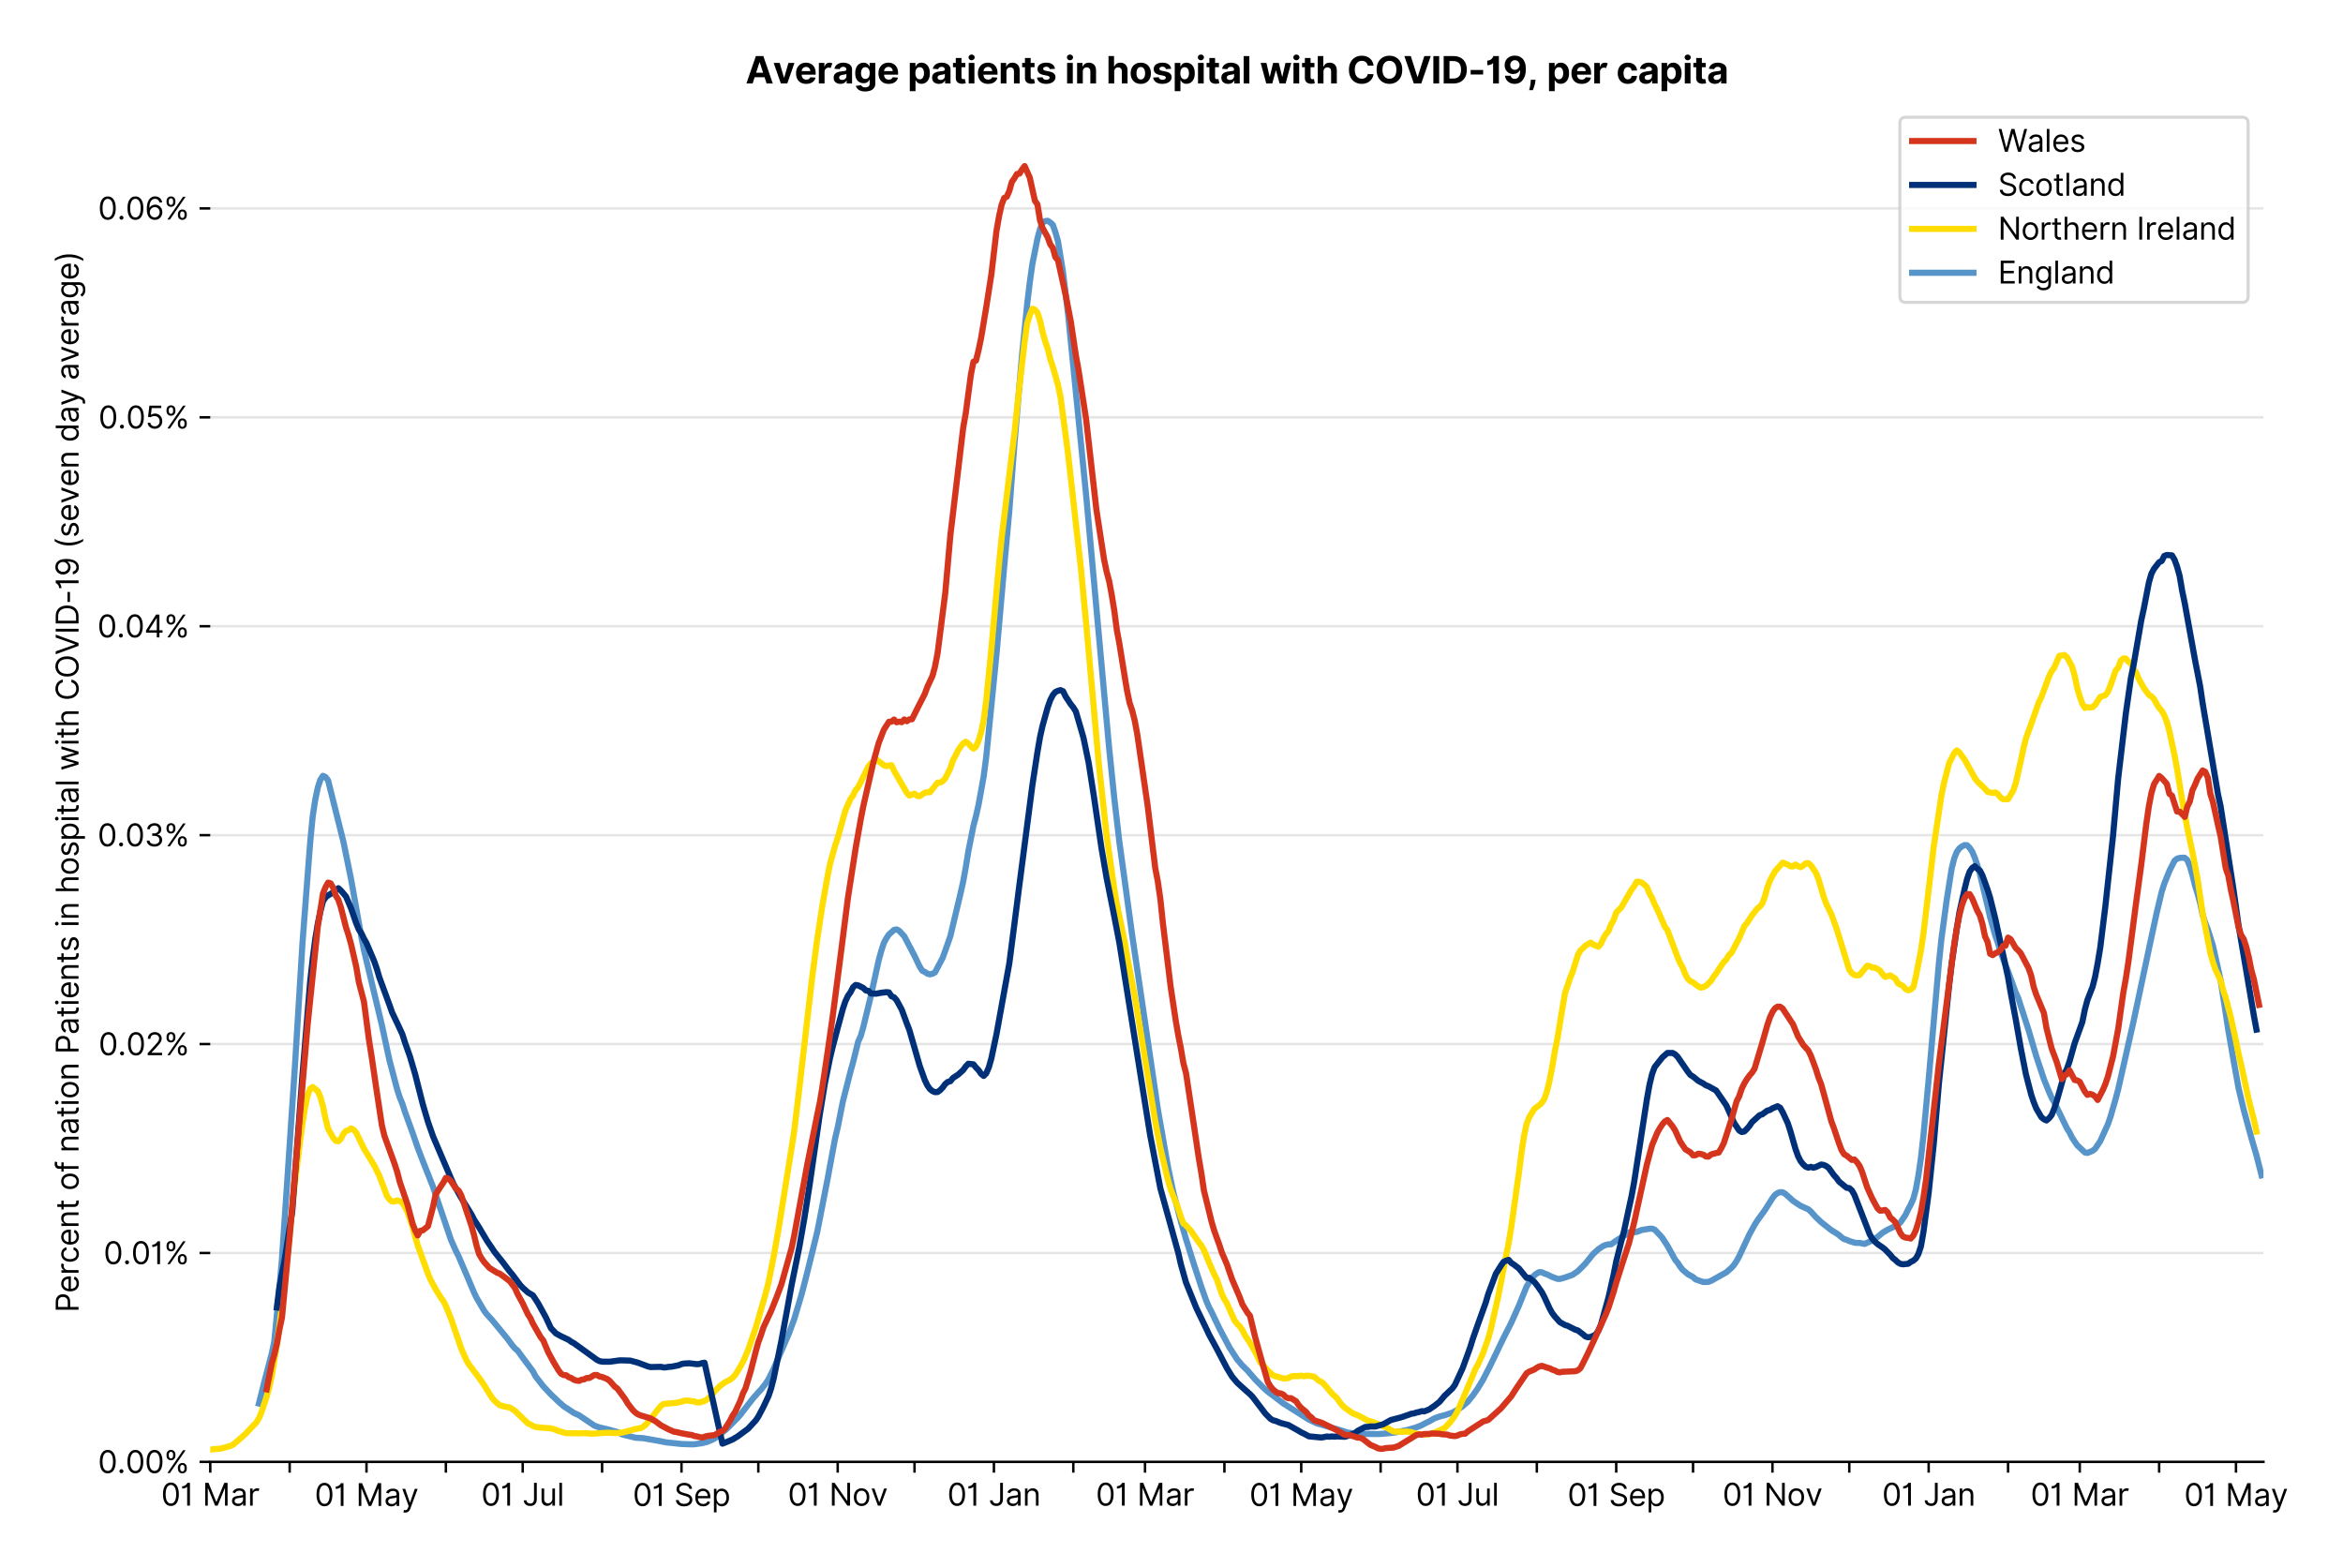 <?xml version="1.0" encoding="utf-8" standalone="no"?>
<!DOCTYPE svg PUBLIC "-//W3C//DTD SVG 1.1//EN"
  "http://www.w3.org/Graphics/SVG/1.1/DTD/svg11.dtd">
<svg xmlns:xlink="http://www.w3.org/1999/xlink" viewBox="0 0 764.118 511.234" xmlns="http://www.w3.org/2000/svg" version="1.1">
 <defs>
  <style type="text/css">*{stroke-linejoin: round; stroke-linecap: butt}</style>
 </defs>
 <g id="figure_1">
  <g id="patch_1">
   <path d="M 0 511.234 
L 764.118 511.234 
L 764.118 0 
L 0 0 
z
" style="fill: #ffffff"/>
  </g>
  <g id="axes_1">
   <g id="patch_2">
    <path d="M 68.575 476.745 
L 738.175 476.745 
L 738.175 33.225 
L 68.575 33.225 
z
" style="fill: #ffffff"/>
   </g>
   <g id="matplotlib.axis_1">
    <g id="xtick_1">
     <g id="line2d_1">
      <defs>
       <path id="ma09fe990d0" d="M 0 0 
L 0 3.5 
" style="stroke: #000000; stroke-width: 0.8"/>
      </defs>
      <g>
       <use xlink:href="#ma09fe990d0" x="68.575" y="476.745" style="stroke: #000000; stroke-width: 0.8"/>
      </g>
     </g>
     <g id="text_1">
      <!-- 01 Mar -->
      <g transform="translate(52.538 491.018)scale(0.1 -0.1)">
       <defs>
        <path id="Inter-Regular-30" d="M 2000 -64 
Q 1230 -64 806 561 
Q 382 1186 382 2327 
Q 382 3459 809 4088 
Q 1236 4718 2000 4718 
Q 2764 4718 3191 4088 
Q 3618 3459 3618 2327 
Q 3618 1186 3194 561 
Q 2771 -64 2000 -64 
z
M 2000 436 
Q 2509 436 2791 927 
Q 3073 1418 3073 2327 
Q 3073 3234 2789 3730 
Q 2505 4227 2000 4227 
Q 1496 4227 1211 3730 
Q 927 3234 927 2327 
Q 927 1418 1210 927 
Q 1493 436 2000 436 
z
" transform="scale(0.016)"/>
        <path id="Inter-Regular-31" d="M 1973 4655 
L 1973 0 
L 1409 0 
L 1409 3836 
L 1373 3836 
Q 1341 3773 1209 3692 
Q 1077 3611 868 3551 
Q 659 3491 391 3491 
L 391 3964 
Q 661 3964 859 4061 
Q 1057 4159 1190 4291 
Q 1323 4423 1392 4529 
Q 1461 4636 1473 4655 
L 1973 4655 
z
" transform="scale(0.016)"/>
        <path id="Inter-Regular-20" transform="scale(0.016)"/>
        <path id="Inter-Regular-4d" d="M 564 4655 
L 1236 4655 
L 2818 791 
L 2873 791 
L 4455 4655 
L 5127 4655 
L 5127 0 
L 4600 0 
L 4600 3536 
L 4555 3536 
L 3100 0 
L 2591 0 
L 1136 3536 
L 1091 3536 
L 1091 0 
L 564 0 
L 564 4655 
z
" transform="scale(0.016)"/>
        <path id="Inter-Regular-61" d="M 1518 -82 
Q 1186 -82 916 44 
Q 646 170 486 410 
Q 327 650 327 991 
Q 327 1291 445 1478 
Q 564 1666 761 1773 
Q 959 1880 1199 1933 
Q 1439 1986 1682 2018 
Q 2000 2059 2199 2080 
Q 2398 2102 2490 2154 
Q 2582 2207 2582 2336 
L 2582 2355 
Q 2582 2691 2399 2877 
Q 2216 3064 1846 3064 
Q 1461 3064 1243 2895 
Q 1025 2727 936 2536 
L 427 2718 
Q 564 3036 792 3214 
Q 1021 3393 1292 3464 
Q 1564 3536 1827 3536 
Q 1996 3536 2215 3496 
Q 2434 3457 2640 3334 
Q 2846 3211 2982 2963 
Q 3118 2716 3118 2300 
L 3118 0 
L 2582 0 
L 2582 473 
L 2555 473 
Q 2500 359 2373 229 
Q 2246 100 2034 9 
Q 1823 -82 1518 -82 
z
M 1600 400 
Q 1918 400 2137 525 
Q 2357 650 2469 847 
Q 2582 1045 2582 1264 
L 2582 1755 
Q 2548 1714 2433 1681 
Q 2318 1648 2169 1624 
Q 2021 1600 1881 1583 
Q 1741 1566 1655 1555 
Q 1446 1527 1265 1467 
Q 1084 1407 974 1287 
Q 864 1168 864 964 
Q 864 684 1072 542 
Q 1280 400 1600 400 
z
" transform="scale(0.016)"/>
        <path id="Inter-Regular-72" d="M 491 0 
L 491 3491 
L 1009 3491 
L 1009 2964 
L 1046 2964 
Q 1139 3223 1389 3384 
Q 1639 3545 1955 3545 
Q 2100 3545 2209 3511 
Q 2318 3477 2400 3418 
L 2218 2964 
Q 2161 2993 2085 3010 
Q 2009 3027 1909 3027 
Q 1527 3027 1277 2794 
Q 1027 2561 1027 2209 
L 1027 0 
L 491 0 
z
" transform="scale(0.016)"/>
       </defs>
       <use xlink:href="#Inter-Regular-30"/>
       <use xlink:href="#Inter-Regular-31" x="62.5"/>
       <use xlink:href="#Inter-Regular-20" x="106.676"/>
       <use xlink:href="#Inter-Regular-4d" x="134.801"/>
       <use xlink:href="#Inter-Regular-61" x="225.994"/>
       <use xlink:href="#Inter-Regular-72" x="282.386"/>
      </g>
     </g>
    </g>
    <g id="xtick_2">
     <g id="line2d_2">
      <g>
       <use xlink:href="#ma09fe990d0" x="94.466" y="476.745" style="stroke: #000000; stroke-width: 0.8"/>
      </g>
     </g>
    </g>
    <g id="xtick_3">
     <g id="line2d_3">
      <g>
       <use xlink:href="#ma09fe990d0" x="119.522" y="476.745" style="stroke: #000000; stroke-width: 0.8"/>
      </g>
     </g>
     <g id="text_2">
      <!-- 01 May -->
      <g transform="translate(102.619 491.117)scale(0.1 -0.1)">
       <defs>
        <path id="Inter-Regular-79" d="M 818 -1355 
Q 682 -1355 575 -1333 
Q 468 -1311 427 -1291 
L 564 -818 
Q 857 -893 1053 -814 
Q 1250 -736 1391 -345 
L 1509 -18 
L 218 3491 
L 800 3491 
L 1764 709 
L 1800 709 
L 2764 3491 
L 3346 3491 
L 1846 -564 
Q 1550 -1355 818 -1355 
z
" transform="scale(0.016)"/>
       </defs>
       <use xlink:href="#Inter-Regular-30"/>
       <use xlink:href="#Inter-Regular-31" x="62.5"/>
       <use xlink:href="#Inter-Regular-20" x="106.676"/>
       <use xlink:href="#Inter-Regular-4d" x="134.801"/>
       <use xlink:href="#Inter-Regular-61" x="225.994"/>
       <use xlink:href="#Inter-Regular-79" x="282.386"/>
      </g>
     </g>
    </g>
    <g id="xtick_4">
     <g id="line2d_4">
      <g>
       <use xlink:href="#ma09fe990d0" x="145.413" y="476.745" style="stroke: #000000; stroke-width: 0.8"/>
      </g>
     </g>
    </g>
    <g id="xtick_5">
     <g id="line2d_5">
      <g>
       <use xlink:href="#ma09fe990d0" x="170.469" y="476.745" style="stroke: #000000; stroke-width: 0.8"/>
      </g>
     </g>
     <g id="text_3">
      <!-- 01 Jul -->
      <g transform="translate(156.925 491.018)scale(0.1 -0.1)">
       <defs>
        <path id="Inter-Regular-4a" d="M 2346 4655 
L 2909 4655 
L 2909 1327 
Q 2909 657 2549 296 
Q 2189 -64 1582 -64 
Q 1200 -64 902 76 
Q 605 216 434 475 
Q 264 734 264 1091 
L 818 1091 
Q 818 795 1034 615 
Q 1250 436 1582 436 
Q 1948 436 2147 664 
Q 2346 893 2346 1327 
L 2346 4655 
z
" transform="scale(0.016)"/>
        <path id="Inter-Regular-75" d="M 2691 1427 
L 2691 3491 
L 3227 3491 
L 3227 0 
L 2691 0 
L 2691 591 
L 2655 591 
Q 2532 325 2273 140 
Q 2014 -45 1618 -45 
Q 1127 -45 809 280 
Q 491 605 491 1273 
L 491 3491 
L 1027 3491 
L 1027 1309 
Q 1027 927 1242 700 
Q 1457 473 1791 473 
Q 1991 473 2199 575 
Q 2407 677 2549 888 
Q 2691 1100 2691 1427 
z
" transform="scale(0.016)"/>
        <path id="Inter-Regular-6c" d="M 1027 4655 
L 1027 0 
L 491 0 
L 491 4655 
L 1027 4655 
z
" transform="scale(0.016)"/>
       </defs>
       <use xlink:href="#Inter-Regular-30"/>
       <use xlink:href="#Inter-Regular-31" x="62.5"/>
       <use xlink:href="#Inter-Regular-20" x="106.676"/>
       <use xlink:href="#Inter-Regular-4a" x="134.801"/>
       <use xlink:href="#Inter-Regular-75" x="189.063"/>
       <use xlink:href="#Inter-Regular-6c" x="247.159"/>
      </g>
     </g>
    </g>
    <g id="xtick_6">
     <g id="line2d_6">
      <g>
       <use xlink:href="#ma09fe990d0" x="196.36" y="476.745" style="stroke: #000000; stroke-width: 0.8"/>
      </g>
     </g>
    </g>
    <g id="xtick_7">
     <g id="line2d_7">
      <g>
       <use xlink:href="#ma09fe990d0" x="222.251" y="476.745" style="stroke: #000000; stroke-width: 0.8"/>
      </g>
     </g>
     <g id="text_4">
      <!-- 01 Sep -->
      <g transform="translate(206.363 491.117)scale(0.1 -0.1)">
       <defs>
        <path id="Inter-Regular-53" d="M 3109 3491 
Q 3068 3836 2777 4027 
Q 2486 4218 2064 4218 
Q 1600 4218 1318 3999 
Q 1036 3780 1036 3445 
Q 1036 3195 1189 3042 
Q 1343 2889 1553 2803 
Q 1764 2718 1936 2673 
L 2409 2545 
Q 2591 2498 2815 2414 
Q 3039 2330 3244 2185 
Q 3450 2041 3584 1816 
Q 3718 1591 3718 1264 
Q 3718 886 3521 581 
Q 3325 277 2949 97 
Q 2573 -82 2036 -82 
Q 1286 -82 845 272 
Q 405 627 364 1200 
L 946 1200 
Q 968 936 1124 764 
Q 1280 593 1519 510 
Q 1759 427 2036 427 
Q 2359 427 2616 533 
Q 2873 639 3023 828 
Q 3173 1018 3173 1273 
Q 3173 1505 3043 1650 
Q 2914 1795 2702 1886 
Q 2491 1977 2246 2045 
L 1673 2209 
Q 1127 2366 809 2657 
Q 491 2948 491 3418 
Q 491 3809 703 4101 
Q 916 4393 1276 4555 
Q 1636 4718 2082 4718 
Q 2532 4718 2882 4558 
Q 3232 4398 3437 4120 
Q 3643 3843 3655 3491 
L 3109 3491 
z
" transform="scale(0.016)"/>
        <path id="Inter-Regular-65" d="M 1955 -73 
Q 1450 -73 1085 151 
Q 721 375 524 778 
Q 327 1182 327 1718 
Q 327 2255 524 2665 
Q 721 3075 1074 3305 
Q 1427 3536 1900 3536 
Q 2173 3536 2439 3445 
Q 2705 3355 2923 3151 
Q 3141 2948 3270 2614 
Q 3400 2280 3400 1791 
L 3400 1564 
L 866 1564 
Q 884 1005 1183 707 
Q 1482 409 1955 409 
Q 2271 409 2498 545 
Q 2725 682 2827 955 
L 3346 809 
Q 3223 414 2854 170 
Q 2486 -73 1955 -73 
z
M 866 2027 
L 2855 2027 
Q 2855 2470 2595 2762 
Q 2336 3055 1900 3055 
Q 1593 3055 1368 2911 
Q 1143 2768 1013 2533 
Q 884 2298 866 2027 
z
" transform="scale(0.016)"/>
        <path id="Inter-Regular-70" d="M 491 -1309 
L 491 3491 
L 1009 3491 
L 1009 2936 
L 1073 2936 
Q 1132 3027 1237 3169 
Q 1343 3311 1542 3423 
Q 1741 3536 2082 3536 
Q 2523 3536 2859 3315 
Q 3196 3095 3384 2690 
Q 3573 2286 3573 1736 
Q 3573 1182 3384 776 
Q 3196 370 2861 148 
Q 2527 -73 2091 -73 
Q 1755 -73 1552 39 
Q 1350 152 1241 296 
Q 1132 441 1073 536 
L 1027 536 
L 1027 -1309 
L 491 -1309 
z
M 1018 1745 
Q 1018 1152 1276 780 
Q 1534 409 2018 409 
Q 2355 409 2581 587 
Q 2807 766 2921 1069 
Q 3036 1373 3036 1745 
Q 3036 2114 2923 2410 
Q 2811 2707 2585 2881 
Q 2359 3055 2018 3055 
Q 1527 3055 1272 2693 
Q 1018 2332 1018 1745 
z
" transform="scale(0.016)"/>
       </defs>
       <use xlink:href="#Inter-Regular-30"/>
       <use xlink:href="#Inter-Regular-31" x="62.5"/>
       <use xlink:href="#Inter-Regular-20" x="106.676"/>
       <use xlink:href="#Inter-Regular-53" x="134.801"/>
       <use xlink:href="#Inter-Regular-65" x="198.58"/>
       <use xlink:href="#Inter-Regular-70" x="256.818"/>
      </g>
     </g>
    </g>
    <g id="xtick_8">
     <g id="line2d_8">
      <g>
       <use xlink:href="#ma09fe990d0" x="247.307" y="476.745" style="stroke: #000000; stroke-width: 0.8"/>
      </g>
     </g>
    </g>
    <g id="xtick_9">
     <g id="line2d_9">
      <g>
       <use xlink:href="#ma09fe990d0" x="273.198" y="476.745" style="stroke: #000000; stroke-width: 0.8"/>
      </g>
     </g>
     <g id="text_5">
      <!-- 01 Nov -->
      <g transform="translate(256.927 491.018)scale(0.1 -0.1)">
       <defs>
        <path id="Inter-Regular-4e" d="M 4255 4655 
L 4255 0 
L 3709 0 
L 1173 3655 
L 1127 3655 
L 1127 0 
L 564 0 
L 564 4655 
L 1109 4655 
L 3655 991 
L 3700 991 
L 3700 4655 
L 4255 4655 
z
" transform="scale(0.016)"/>
        <path id="Inter-Regular-6f" d="M 1909 -73 
Q 1436 -73 1080 152 
Q 725 377 526 781 
Q 327 1186 327 1727 
Q 327 2273 526 2679 
Q 725 3086 1080 3311 
Q 1436 3536 1909 3536 
Q 2382 3536 2737 3311 
Q 3093 3086 3292 2679 
Q 3491 2273 3491 1727 
Q 3491 1186 3292 781 
Q 3093 377 2737 152 
Q 2382 -73 1909 -73 
z
M 1909 409 
Q 2268 409 2500 593 
Q 2732 777 2843 1077 
Q 2955 1377 2955 1727 
Q 2955 2077 2843 2379 
Q 2732 2682 2500 2868 
Q 2268 3055 1909 3055 
Q 1550 3055 1318 2868 
Q 1086 2682 975 2379 
Q 864 2077 864 1727 
Q 864 1377 975 1077 
Q 1086 777 1318 593 
Q 1550 409 1909 409 
z
" transform="scale(0.016)"/>
        <path id="Inter-Regular-76" d="M 3346 3491 
L 2055 0 
L 1509 0 
L 218 3491 
L 800 3491 
L 1764 709 
L 1800 709 
L 2764 3491 
L 3346 3491 
z
" transform="scale(0.016)"/>
       </defs>
       <use xlink:href="#Inter-Regular-30"/>
       <use xlink:href="#Inter-Regular-31" x="62.5"/>
       <use xlink:href="#Inter-Regular-20" x="106.676"/>
       <use xlink:href="#Inter-Regular-4e" x="134.801"/>
       <use xlink:href="#Inter-Regular-6f" x="210.085"/>
       <use xlink:href="#Inter-Regular-76" x="269.744"/>
      </g>
     </g>
    </g>
    <g id="xtick_10">
     <g id="line2d_10">
      <g>
       <use xlink:href="#ma09fe990d0" x="298.254" y="476.745" style="stroke: #000000; stroke-width: 0.8"/>
      </g>
     </g>
    </g>
    <g id="xtick_11">
     <g id="line2d_11">
      <g>
       <use xlink:href="#ma09fe990d0" x="324.145" y="476.745" style="stroke: #000000; stroke-width: 0.8"/>
      </g>
     </g>
     <g id="text_6">
      <!-- 01 Jan -->
      <g transform="translate(308.946 491.018)scale(0.1 -0.1)">
       <defs>
        <path id="Inter-Regular-6e" d="M 1027 2100 
L 1027 0 
L 491 0 
L 491 3491 
L 1009 3491 
L 1009 2945 
L 1055 2945 
Q 1177 3211 1427 3373 
Q 1677 3536 2073 3536 
Q 2602 3536 2928 3211 
Q 3255 2886 3255 2218 
L 3255 0 
L 2718 0 
L 2718 2182 
Q 2718 2593 2504 2824 
Q 2291 3055 1918 3055 
Q 1534 3055 1280 2806 
Q 1027 2557 1027 2100 
z
" transform="scale(0.016)"/>
       </defs>
       <use xlink:href="#Inter-Regular-30"/>
       <use xlink:href="#Inter-Regular-31" x="62.5"/>
       <use xlink:href="#Inter-Regular-20" x="106.676"/>
       <use xlink:href="#Inter-Regular-4a" x="134.801"/>
       <use xlink:href="#Inter-Regular-61" x="189.063"/>
       <use xlink:href="#Inter-Regular-6e" x="245.455"/>
      </g>
     </g>
    </g>
    <g id="xtick_12">
     <g id="line2d_12">
      <g>
       <use xlink:href="#ma09fe990d0" x="350.036" y="476.745" style="stroke: #000000; stroke-width: 0.8"/>
      </g>
     </g>
    </g>
    <g id="xtick_13">
     <g id="line2d_13">
      <g>
       <use xlink:href="#ma09fe990d0" x="373.421" y="476.745" style="stroke: #000000; stroke-width: 0.8"/>
      </g>
     </g>
     <g id="text_7">
      <!-- 01 Mar -->
      <g transform="translate(357.385 491.018)scale(0.1 -0.1)">
       <use xlink:href="#Inter-Regular-30"/>
       <use xlink:href="#Inter-Regular-31" x="62.5"/>
       <use xlink:href="#Inter-Regular-20" x="106.676"/>
       <use xlink:href="#Inter-Regular-4d" x="134.801"/>
       <use xlink:href="#Inter-Regular-61" x="225.994"/>
       <use xlink:href="#Inter-Regular-72" x="282.386"/>
      </g>
     </g>
    </g>
    <g id="xtick_14">
     <g id="line2d_14">
      <g>
       <use xlink:href="#ma09fe990d0" x="399.312" y="476.745" style="stroke: #000000; stroke-width: 0.8"/>
      </g>
     </g>
    </g>
    <g id="xtick_15">
     <g id="line2d_15">
      <g>
       <use xlink:href="#ma09fe990d0" x="424.368" y="476.745" style="stroke: #000000; stroke-width: 0.8"/>
      </g>
     </g>
     <g id="text_8">
      <!-- 01 May -->
      <g transform="translate(407.465 491.117)scale(0.1 -0.1)">
       <use xlink:href="#Inter-Regular-30"/>
       <use xlink:href="#Inter-Regular-31" x="62.5"/>
       <use xlink:href="#Inter-Regular-20" x="106.676"/>
       <use xlink:href="#Inter-Regular-4d" x="134.801"/>
       <use xlink:href="#Inter-Regular-61" x="225.994"/>
       <use xlink:href="#Inter-Regular-79" x="282.386"/>
      </g>
     </g>
    </g>
    <g id="xtick_16">
     <g id="line2d_16">
      <g>
       <use xlink:href="#ma09fe990d0" x="450.259" y="476.745" style="stroke: #000000; stroke-width: 0.8"/>
      </g>
     </g>
    </g>
    <g id="xtick_17">
     <g id="line2d_17">
      <g>
       <use xlink:href="#ma09fe990d0" x="475.315" y="476.745" style="stroke: #000000; stroke-width: 0.8"/>
      </g>
     </g>
     <g id="text_9">
      <!-- 01 Jul -->
      <g transform="translate(461.772 491.018)scale(0.1 -0.1)">
       <use xlink:href="#Inter-Regular-30"/>
       <use xlink:href="#Inter-Regular-31" x="62.5"/>
       <use xlink:href="#Inter-Regular-20" x="106.676"/>
       <use xlink:href="#Inter-Regular-4a" x="134.801"/>
       <use xlink:href="#Inter-Regular-75" x="189.063"/>
       <use xlink:href="#Inter-Regular-6c" x="247.159"/>
      </g>
     </g>
    </g>
    <g id="xtick_18">
     <g id="line2d_18">
      <g>
       <use xlink:href="#ma09fe990d0" x="501.206" y="476.745" style="stroke: #000000; stroke-width: 0.8"/>
      </g>
     </g>
    </g>
    <g id="xtick_19">
     <g id="line2d_19">
      <g>
       <use xlink:href="#ma09fe990d0" x="527.097" y="476.745" style="stroke: #000000; stroke-width: 0.8"/>
      </g>
     </g>
     <g id="text_10">
      <!-- 01 Sep -->
      <g transform="translate(511.21 491.117)scale(0.1 -0.1)">
       <use xlink:href="#Inter-Regular-30"/>
       <use xlink:href="#Inter-Regular-31" x="62.5"/>
       <use xlink:href="#Inter-Regular-20" x="106.676"/>
       <use xlink:href="#Inter-Regular-53" x="134.801"/>
       <use xlink:href="#Inter-Regular-65" x="198.58"/>
       <use xlink:href="#Inter-Regular-70" x="256.818"/>
      </g>
     </g>
    </g>
    <g id="xtick_20">
     <g id="line2d_20">
      <g>
       <use xlink:href="#ma09fe990d0" x="552.153" y="476.745" style="stroke: #000000; stroke-width: 0.8"/>
      </g>
     </g>
    </g>
    <g id="xtick_21">
     <g id="line2d_21">
      <g>
       <use xlink:href="#ma09fe990d0" x="578.044" y="476.745" style="stroke: #000000; stroke-width: 0.8"/>
      </g>
     </g>
     <g id="text_11">
      <!-- 01 Nov -->
      <g transform="translate(561.773 491.018)scale(0.1 -0.1)">
       <use xlink:href="#Inter-Regular-30"/>
       <use xlink:href="#Inter-Regular-31" x="62.5"/>
       <use xlink:href="#Inter-Regular-20" x="106.676"/>
       <use xlink:href="#Inter-Regular-4e" x="134.801"/>
       <use xlink:href="#Inter-Regular-6f" x="210.085"/>
       <use xlink:href="#Inter-Regular-76" x="269.744"/>
      </g>
     </g>
    </g>
    <g id="xtick_22">
     <g id="line2d_22">
      <g>
       <use xlink:href="#ma09fe990d0" x="603.1" y="476.745" style="stroke: #000000; stroke-width: 0.8"/>
      </g>
     </g>
    </g>
    <g id="xtick_23">
     <g id="line2d_23">
      <g>
       <use xlink:href="#ma09fe990d0" x="628.991" y="476.745" style="stroke: #000000; stroke-width: 0.8"/>
      </g>
     </g>
     <g id="text_12">
      <!-- 01 Jan -->
      <g transform="translate(613.792 491.018)scale(0.1 -0.1)">
       <use xlink:href="#Inter-Regular-30"/>
       <use xlink:href="#Inter-Regular-31" x="62.5"/>
       <use xlink:href="#Inter-Regular-20" x="106.676"/>
       <use xlink:href="#Inter-Regular-4a" x="134.801"/>
       <use xlink:href="#Inter-Regular-61" x="189.063"/>
       <use xlink:href="#Inter-Regular-6e" x="245.455"/>
      </g>
     </g>
    </g>
    <g id="xtick_24">
     <g id="line2d_24">
      <g>
       <use xlink:href="#ma09fe990d0" x="654.882" y="476.745" style="stroke: #000000; stroke-width: 0.8"/>
      </g>
     </g>
    </g>
    <g id="xtick_25">
     <g id="line2d_25">
      <g>
       <use xlink:href="#ma09fe990d0" x="678.268" y="476.745" style="stroke: #000000; stroke-width: 0.8"/>
      </g>
     </g>
     <g id="text_13">
      <!-- 01 Mar -->
      <g transform="translate(662.231 491.018)scale(0.1 -0.1)">
       <use xlink:href="#Inter-Regular-30"/>
       <use xlink:href="#Inter-Regular-31" x="62.5"/>
       <use xlink:href="#Inter-Regular-20" x="106.676"/>
       <use xlink:href="#Inter-Regular-4d" x="134.801"/>
       <use xlink:href="#Inter-Regular-61" x="225.994"/>
       <use xlink:href="#Inter-Regular-72" x="282.386"/>
      </g>
     </g>
    </g>
    <g id="xtick_26">
     <g id="line2d_26">
      <g>
       <use xlink:href="#ma09fe990d0" x="704.159" y="476.745" style="stroke: #000000; stroke-width: 0.8"/>
      </g>
     </g>
    </g>
    <g id="xtick_27">
     <g id="line2d_27">
      <g>
       <use xlink:href="#ma09fe990d0" x="729.215" y="476.745" style="stroke: #000000; stroke-width: 0.8"/>
      </g>
     </g>
     <g id="text_14">
      <!-- 01 May -->
      <g transform="translate(712.312 491.117)scale(0.1 -0.1)">
       <use xlink:href="#Inter-Regular-30"/>
       <use xlink:href="#Inter-Regular-31" x="62.5"/>
       <use xlink:href="#Inter-Regular-20" x="106.676"/>
       <use xlink:href="#Inter-Regular-4d" x="134.801"/>
       <use xlink:href="#Inter-Regular-61" x="225.994"/>
       <use xlink:href="#Inter-Regular-79" x="282.386"/>
      </g>
     </g>
    </g>
   </g>
   <g id="matplotlib.axis_2">
    <g id="ytick_1">
     <g id="line2d_28">
      <path d="M 68.575 476.745 
L 738.175 476.745 
" clip-path="url(#p5f29748e4b)" style="fill: none; stroke: #e5e5e5; stroke-width: 0.8; stroke-linecap: square"/>
     </g>
     <g id="line2d_29">
      <defs>
       <path id="m25bd0c197b" d="M 0 0 
L -3.5 0 
" style="stroke: #000000; stroke-width: 0.8"/>
      </defs>
      <g>
       <use xlink:href="#m25bd0c197b" x="68.575" y="476.745" style="stroke: #000000; stroke-width: 0.8"/>
      </g>
     </g>
     <g id="text_15">
      <!-- 0.00% -->
      <g transform="translate(31.944 480.382)scale(0.1 -0.1)">
       <defs>
        <path id="Inter-Regular-2e" d="M 882 -36 
Q 714 -36 593 84 
Q 473 205 473 373 
Q 473 541 593 661 
Q 714 782 882 782 
Q 1050 782 1170 661 
Q 1291 541 1291 373 
Q 1291 205 1170 84 
Q 1050 -36 882 -36 
z
" transform="scale(0.016)"/>
        <path id="Inter-Regular-25" d="M 2855 873 
L 2855 1118 
Q 2855 1373 2960 1585 
Q 3066 1798 3269 1926 
Q 3473 2055 3764 2055 
Q 4059 2055 4259 1926 
Q 4459 1798 4561 1585 
Q 4664 1373 4664 1118 
L 4664 873 
Q 4664 618 4560 405 
Q 4457 193 4256 64 
Q 4055 -64 3764 -64 
Q 3468 -64 3266 64 
Q 3064 193 2959 405 
Q 2855 618 2855 873 
z
M 536 3536 
L 536 3782 
Q 536 4036 642 4248 
Q 748 4461 951 4589 
Q 1155 4718 1446 4718 
Q 1741 4718 1941 4589 
Q 2141 4461 2243 4248 
Q 2346 4036 2346 3782 
L 2346 3536 
Q 2346 3282 2242 3069 
Q 2139 2857 1937 2728 
Q 1736 2600 1446 2600 
Q 1150 2600 948 2728 
Q 746 2857 641 3069 
Q 536 3282 536 3536 
z
M 709 0 
L 3909 4655 
L 4427 4655 
L 1227 0 
L 709 0 
z
M 3318 1118 
L 3318 873 
Q 3318 661 3418 494 
Q 3518 327 3764 327 
Q 4002 327 4101 494 
Q 4200 661 4200 873 
L 4200 1118 
Q 4200 1330 4104 1497 
Q 4009 1664 3764 1664 
Q 3525 1664 3421 1497 
Q 3318 1330 3318 1118 
z
M 1000 3782 
L 1000 3536 
Q 1000 3325 1100 3158 
Q 1200 2991 1446 2991 
Q 1684 2991 1783 3158 
Q 1882 3325 1882 3536 
L 1882 3782 
Q 1882 3993 1786 4160 
Q 1691 4327 1446 4327 
Q 1207 4327 1103 4160 
Q 1000 3993 1000 3782 
z
" transform="scale(0.016)"/>
       </defs>
       <use xlink:href="#Inter-Regular-30"/>
       <use xlink:href="#Inter-Regular-2e" x="62.5"/>
       <use xlink:href="#Inter-Regular-30" x="90.057"/>
       <use xlink:href="#Inter-Regular-30" x="152.557"/>
       <use xlink:href="#Inter-Regular-25" x="215.057"/>
      </g>
     </g>
    </g>
    <g id="ytick_2">
     <g id="line2d_30">
      <path d="M 68.575 408.615 
L 738.175 408.615 
" clip-path="url(#p5f29748e4b)" style="fill: none; stroke: #e5e5e5; stroke-width: 0.8; stroke-linecap: square"/>
     </g>
     <g id="line2d_31">
      <g>
       <use xlink:href="#m25bd0c197b" x="68.575" y="408.615" style="stroke: #000000; stroke-width: 0.8"/>
      </g>
     </g>
     <g id="text_16">
      <!-- 0.01% -->
      <g transform="translate(33.777 412.252)scale(0.1 -0.1)">
       <use xlink:href="#Inter-Regular-30"/>
       <use xlink:href="#Inter-Regular-2e" x="62.5"/>
       <use xlink:href="#Inter-Regular-30" x="90.057"/>
       <use xlink:href="#Inter-Regular-31" x="152.557"/>
       <use xlink:href="#Inter-Regular-25" x="196.733"/>
      </g>
     </g>
    </g>
    <g id="ytick_3">
     <g id="line2d_32">
      <path d="M 68.575 340.486 
L 738.175 340.486 
" clip-path="url(#p5f29748e4b)" style="fill: none; stroke: #e5e5e5; stroke-width: 0.8; stroke-linecap: square"/>
     </g>
     <g id="line2d_33">
      <g>
       <use xlink:href="#m25bd0c197b" x="68.575" y="340.486" style="stroke: #000000; stroke-width: 0.8"/>
      </g>
     </g>
     <g id="text_17">
      <!-- 0.02% -->
      <g transform="translate(32.142 344.122)scale(0.1 -0.1)">
       <defs>
        <path id="Inter-Regular-32" d="M 482 0 
L 482 409 
L 2018 2091 
Q 2289 2386 2464 2605 
Q 2639 2825 2724 3019 
Q 2809 3214 2809 3427 
Q 2809 3795 2553 4011 
Q 2298 4227 1918 4227 
Q 1514 4227 1275 3985 
Q 1036 3743 1036 3345 
L 500 3345 
Q 500 3755 688 4064 
Q 877 4373 1203 4545 
Q 1530 4718 1936 4718 
Q 2346 4718 2661 4545 
Q 2977 4373 3156 4079 
Q 3336 3786 3336 3427 
Q 3336 3170 3244 2926 
Q 3152 2682 2926 2383 
Q 2700 2084 2300 1655 
L 1255 536 
L 1255 500 
L 3418 500 
L 3418 0 
L 482 0 
z
" transform="scale(0.016)"/>
       </defs>
       <use xlink:href="#Inter-Regular-30"/>
       <use xlink:href="#Inter-Regular-2e" x="62.5"/>
       <use xlink:href="#Inter-Regular-30" x="90.057"/>
       <use xlink:href="#Inter-Regular-32" x="152.557"/>
       <use xlink:href="#Inter-Regular-25" x="213.068"/>
      </g>
     </g>
    </g>
    <g id="ytick_4">
     <g id="line2d_34">
      <path d="M 68.575 272.356 
L 738.175 272.356 
" clip-path="url(#p5f29748e4b)" style="fill: none; stroke: #e5e5e5; stroke-width: 0.8; stroke-linecap: square"/>
     </g>
     <g id="line2d_35">
      <g>
       <use xlink:href="#m25bd0c197b" x="68.575" y="272.356" style="stroke: #000000; stroke-width: 0.8"/>
      </g>
     </g>
     <g id="text_18">
      <!-- 0.03% -->
      <g transform="translate(31.83 275.993)scale(0.1 -0.1)">
       <defs>
        <path id="Inter-Regular-33" d="M 2055 -64 
Q 1605 -64 1253 90 
Q 902 245 696 521 
Q 491 798 473 1164 
L 1046 1164 
Q 1071 827 1356 631 
Q 1641 436 2046 436 
Q 2493 436 2783 664 
Q 3073 893 3073 1264 
Q 3073 1650 2787 1893 
Q 2502 2136 1973 2136 
L 1600 2136 
L 1600 2636 
L 1973 2636 
Q 2386 2636 2647 2856 
Q 2909 3077 2909 3445 
Q 2909 3798 2679 4012 
Q 2450 4227 2064 4227 
Q 1823 4227 1610 4139 
Q 1398 4052 1264 3887 
Q 1130 3723 1118 3491 
L 573 3491 
Q 586 3857 793 4133 
Q 1000 4409 1335 4563 
Q 1671 4718 2073 4718 
Q 2505 4718 2814 4544 
Q 3123 4370 3289 4086 
Q 3455 3802 3455 3473 
Q 3455 3080 3249 2802 
Q 3043 2525 2691 2418 
L 2691 2382 
Q 3132 2309 3379 2008 
Q 3627 1707 3627 1264 
Q 3627 884 3421 583 
Q 3216 282 2861 109 
Q 2507 -64 2055 -64 
z
" transform="scale(0.016)"/>
       </defs>
       <use xlink:href="#Inter-Regular-30"/>
       <use xlink:href="#Inter-Regular-2e" x="62.5"/>
       <use xlink:href="#Inter-Regular-30" x="90.057"/>
       <use xlink:href="#Inter-Regular-33" x="152.557"/>
       <use xlink:href="#Inter-Regular-25" x="216.193"/>
      </g>
     </g>
    </g>
    <g id="ytick_5">
     <g id="line2d_36">
      <path d="M 68.575 204.226 
L 738.175 204.226 
" clip-path="url(#p5f29748e4b)" style="fill: none; stroke: #e5e5e5; stroke-width: 0.8; stroke-linecap: square"/>
     </g>
     <g id="line2d_37">
      <g>
       <use xlink:href="#m25bd0c197b" x="68.575" y="204.226" style="stroke: #000000; stroke-width: 0.8"/>
      </g>
     </g>
     <g id="text_19">
      <!-- 0.04% -->
      <g transform="translate(31.773 207.863)scale(0.1 -0.1)">
       <defs>
        <path id="Inter-Regular-34" d="M 373 955 
L 373 1418 
L 2418 4655 
L 3100 4655 
L 3100 1455 
L 3736 1455 
L 3736 955 
L 3100 955 
L 3100 0 
L 2564 0 
L 2564 955 
L 373 955 
z
M 2564 1455 
L 2564 3936 
L 2527 3936 
L 982 1491 
L 982 1455 
L 2564 1455 
z
" transform="scale(0.016)"/>
       </defs>
       <use xlink:href="#Inter-Regular-30"/>
       <use xlink:href="#Inter-Regular-2e" x="62.5"/>
       <use xlink:href="#Inter-Regular-30" x="90.057"/>
       <use xlink:href="#Inter-Regular-34" x="152.557"/>
       <use xlink:href="#Inter-Regular-25" x="216.761"/>
      </g>
     </g>
    </g>
    <g id="ytick_6">
     <g id="line2d_38">
      <path d="M 68.575 136.097 
L 738.175 136.097 
" clip-path="url(#p5f29748e4b)" style="fill: none; stroke: #e5e5e5; stroke-width: 0.8; stroke-linecap: square"/>
     </g>
     <g id="line2d_39">
      <g>
       <use xlink:href="#m25bd0c197b" x="68.575" y="136.097" style="stroke: #000000; stroke-width: 0.8"/>
      </g>
     </g>
     <g id="text_20">
      <!-- 0.05% -->
      <g transform="translate(32.114 139.733)scale(0.1 -0.1)">
       <defs>
        <path id="Inter-Regular-35" d="M 1936 -64 
Q 1536 -64 1216 95 
Q 896 255 702 532 
Q 509 809 491 1164 
L 1036 1164 
Q 1068 848 1324 642 
Q 1580 436 1936 436 
Q 2223 436 2447 570 
Q 2671 705 2799 940 
Q 2927 1175 2927 1473 
Q 2927 1777 2794 2017 
Q 2661 2257 2429 2395 
Q 2198 2534 1900 2536 
Q 1686 2539 1461 2472 
Q 1236 2405 1091 2300 
L 564 2364 
L 846 4655 
L 3264 4655 
L 3264 4155 
L 1318 4155 
L 1155 2782 
L 1182 2782 
Q 1325 2895 1541 2970 
Q 1757 3045 1991 3045 
Q 2418 3045 2753 2842 
Q 3089 2639 3281 2286 
Q 3473 1934 3473 1482 
Q 3473 1036 3274 687 
Q 3075 339 2727 137 
Q 2380 -64 1936 -64 
z
" transform="scale(0.016)"/>
       </defs>
       <use xlink:href="#Inter-Regular-30"/>
       <use xlink:href="#Inter-Regular-2e" x="62.5"/>
       <use xlink:href="#Inter-Regular-30" x="90.057"/>
       <use xlink:href="#Inter-Regular-35" x="152.557"/>
       <use xlink:href="#Inter-Regular-25" x="213.352"/>
      </g>
     </g>
    </g>
    <g id="ytick_7">
     <g id="line2d_40">
      <path d="M 68.575 67.967 
L 738.175 67.967 
" clip-path="url(#p5f29748e4b)" style="fill: none; stroke: #e5e5e5; stroke-width: 0.8; stroke-linecap: square"/>
     </g>
     <g id="line2d_41">
      <g>
       <use xlink:href="#m25bd0c197b" x="68.575" y="67.967" style="stroke: #000000; stroke-width: 0.8"/>
      </g>
     </g>
     <g id="text_21">
      <!-- 0.06% -->
      <g transform="translate(31.958 71.604)scale(0.1 -0.1)">
       <defs>
        <path id="Inter-Regular-36" d="M 2027 -64 
Q 1741 -59 1454 45 
Q 1168 150 932 399 
Q 696 648 552 1074 
Q 409 1500 409 2145 
Q 409 3386 861 4056 
Q 1314 4727 2100 4727 
Q 2686 4727 3073 4384 
Q 3461 4041 3546 3491 
L 2991 3491 
Q 2914 3811 2691 4019 
Q 2468 4227 2100 4227 
Q 1559 4227 1249 3755 
Q 939 3284 936 2427 
L 973 2427 
Q 1164 2716 1461 2880 
Q 1759 3045 2118 3045 
Q 2518 3045 2850 2846 
Q 3182 2648 3382 2299 
Q 3582 1950 3582 1500 
Q 3582 1068 3389 710 
Q 3196 352 2847 142 
Q 2498 -68 2027 -64 
z
M 2027 436 
Q 2314 436 2542 579 
Q 2771 723 2903 964 
Q 3036 1205 3036 1500 
Q 3036 1789 2908 2026 
Q 2780 2264 2556 2404 
Q 2332 2545 2046 2545 
Q 1757 2545 1525 2397 
Q 1293 2250 1157 2010 
Q 1021 1770 1018 1491 
Q 1018 1214 1149 973 
Q 1280 732 1508 584 
Q 1736 436 2027 436 
z
" transform="scale(0.016)"/>
       </defs>
       <use xlink:href="#Inter-Regular-30"/>
       <use xlink:href="#Inter-Regular-2e" x="62.5"/>
       <use xlink:href="#Inter-Regular-30" x="90.057"/>
       <use xlink:href="#Inter-Regular-36" x="152.557"/>
       <use xlink:href="#Inter-Regular-25" x="214.915"/>
      </g>
     </g>
    </g>
    <g id="text_22">
     <!-- Percent of nation Patients in hospital with COVID-19 (seven day average) -->
     <g transform="translate(25.614 428.013)rotate(-90)scale(0.1 -0.1)">
      <defs>
       <path id="Inter-Regular-50" d="M 564 0 
L 564 4655 
L 2136 4655 
Q 2684 4655 3033 4458 
Q 3382 4261 3550 3927 
Q 3718 3593 3718 3182 
Q 3718 2770 3551 2434 
Q 3384 2098 3036 1899 
Q 2689 1700 2146 1700 
L 1127 1700 
L 1127 0 
L 564 0 
z
M 1127 2200 
L 2127 2200 
Q 2689 2200 2926 2482 
Q 3164 2764 3164 3182 
Q 3164 3602 2925 3878 
Q 2686 4155 2118 4155 
L 1127 4155 
L 1127 2200 
z
" transform="scale(0.016)"/>
       <path id="Inter-Regular-63" d="M 1909 -73 
Q 1418 -73 1063 159 
Q 709 391 518 798 
Q 327 1205 327 1727 
Q 327 2259 524 2667 
Q 721 3075 1074 3305 
Q 1427 3536 1900 3536 
Q 2268 3536 2563 3400 
Q 2859 3264 3047 3018 
Q 3236 2773 3282 2445 
L 2746 2445 
Q 2684 2684 2474 2869 
Q 2264 3055 1909 3055 
Q 1439 3055 1151 2697 
Q 864 2339 864 1745 
Q 864 1139 1148 774 
Q 1432 409 1909 409 
Q 2223 409 2447 570 
Q 2671 732 2746 1018 
L 3282 1018 
Q 3236 709 3058 462 
Q 2880 216 2588 71 
Q 2296 -73 1909 -73 
z
" transform="scale(0.016)"/>
       <path id="Inter-Regular-74" d="M 2009 3491 
L 2009 3036 
L 1264 3036 
L 1264 1000 
Q 1264 773 1331 660 
Q 1398 548 1503 510 
Q 1609 473 1727 473 
Q 1816 473 1873 483 
Q 1930 493 1964 500 
L 2073 18 
Q 2018 -2 1920 -23 
Q 1823 -45 1673 -45 
Q 1446 -45 1228 52 
Q 1011 150 869 350 
Q 727 550 727 855 
L 727 3036 
L 200 3036 
L 200 3491 
L 727 3491 
L 727 4327 
L 1264 4327 
L 1264 3491 
L 2009 3491 
z
" transform="scale(0.016)"/>
       <path id="Inter-Regular-66" d="M 2046 3491 
L 2046 3036 
L 1264 3036 
L 1264 0 
L 727 0 
L 727 3036 
L 164 3036 
L 164 3491 
L 727 3491 
L 727 3973 
Q 727 4273 868 4473 
Q 1009 4673 1234 4773 
Q 1459 4873 1709 4873 
Q 1907 4873 2032 4841 
Q 2157 4809 2218 4782 
L 2064 4318 
Q 2023 4332 1951 4352 
Q 1880 4373 1764 4373 
Q 1498 4373 1381 4239 
Q 1264 4105 1264 3845 
L 1264 3491 
L 2046 3491 
z
" transform="scale(0.016)"/>
       <path id="Inter-Regular-69" d="M 491 0 
L 491 3491 
L 1027 3491 
L 1027 0 
L 491 0 
z
M 764 4073 
Q 607 4073 494 4179 
Q 382 4286 382 4436 
Q 382 4586 494 4693 
Q 607 4800 764 4800 
Q 921 4800 1033 4693 
Q 1146 4586 1146 4436 
Q 1146 4286 1033 4179 
Q 921 4073 764 4073 
z
" transform="scale(0.016)"/>
       <path id="Inter-Regular-73" d="M 2964 2709 
L 2482 2573 
Q 2411 2755 2245 2914 
Q 2080 3073 1727 3073 
Q 1407 3073 1194 2926 
Q 982 2780 982 2555 
Q 982 2355 1127 2239 
Q 1273 2123 1582 2045 
L 2100 1918 
Q 3027 1691 3027 973 
Q 3027 673 2855 436 
Q 2684 200 2377 63 
Q 2071 -73 1664 -73 
Q 1130 -73 780 159 
Q 430 391 336 836 
L 846 964 
Q 989 400 1655 400 
Q 2030 400 2251 560 
Q 2473 720 2473 945 
Q 2473 1316 1955 1436 
L 1373 1573 
Q 893 1686 669 1926 
Q 446 2166 446 2527 
Q 446 2823 613 3050 
Q 780 3277 1069 3406 
Q 1359 3536 1727 3536 
Q 2246 3536 2542 3309 
Q 2839 3082 2964 2709 
z
" transform="scale(0.016)"/>
       <path id="Inter-Regular-68" d="M 1027 2100 
L 1027 0 
L 491 0 
L 491 4655 
L 1027 4655 
L 1027 2945 
L 1073 2945 
Q 1196 3216 1442 3376 
Q 1689 3536 2100 3536 
Q 2636 3536 2963 3213 
Q 3291 2891 3291 2218 
L 3291 0 
L 2755 0 
L 2755 2182 
Q 2755 2598 2540 2826 
Q 2325 3055 1946 3055 
Q 1548 3055 1287 2806 
Q 1027 2557 1027 2100 
z
" transform="scale(0.016)"/>
       <path id="Inter-Regular-77" d="M 1282 0 
L 218 3491 
L 782 3491 
L 1536 818 
L 1573 818 
L 2318 3491 
L 2891 3491 
L 3627 827 
L 3664 827 
L 4418 3491 
L 4982 3491 
L 3918 0 
L 3391 0 
L 2627 2682 
L 2573 2682 
L 1809 0 
L 1282 0 
z
" transform="scale(0.016)"/>
       <path id="Inter-Regular-43" d="M 4309 3200 
L 3746 3200 
Q 3677 3523 3484 3743 
Q 3291 3964 3018 4077 
Q 2746 4191 2436 4191 
Q 2014 4191 1672 3977 
Q 1330 3764 1128 3348 
Q 927 2932 927 2327 
Q 927 1723 1128 1307 
Q 1330 891 1672 677 
Q 2014 464 2436 464 
Q 2746 464 3018 577 
Q 3291 691 3484 911 
Q 3677 1132 3746 1455 
L 4309 1455 
Q 4223 977 3957 637 
Q 3691 298 3298 117 
Q 2905 -64 2436 -64 
Q 1841 -64 1377 227 
Q 914 518 648 1054 
Q 382 1591 382 2327 
Q 382 3064 648 3600 
Q 914 4136 1377 4427 
Q 1841 4718 2436 4718 
Q 2905 4718 3298 4537 
Q 3691 4357 3957 4017 
Q 4223 3677 4309 3200 
z
" transform="scale(0.016)"/>
       <path id="Inter-Regular-4f" d="M 4491 2327 
Q 4491 1591 4225 1054 
Q 3959 518 3495 227 
Q 3032 -64 2436 -64 
Q 1841 -64 1377 227 
Q 914 518 648 1054 
Q 382 1591 382 2327 
Q 382 3064 648 3600 
Q 914 4136 1377 4427 
Q 1841 4718 2436 4718 
Q 3032 4718 3495 4427 
Q 3959 4136 4225 3600 
Q 4491 3064 4491 2327 
z
M 3946 2327 
Q 3946 2932 3744 3348 
Q 3543 3764 3201 3977 
Q 2859 4191 2436 4191 
Q 2014 4191 1672 3977 
Q 1330 3764 1128 3348 
Q 927 2932 927 2327 
Q 927 1723 1128 1307 
Q 1330 891 1672 677 
Q 2014 464 2436 464 
Q 2859 464 3201 677 
Q 3543 891 3744 1307 
Q 3946 1723 3946 2327 
z
" transform="scale(0.016)"/>
       <path id="Inter-Regular-56" d="M 755 4655 
L 2136 736 
L 2191 736 
L 3573 4655 
L 4164 4655 
L 2455 0 
L 1873 0 
L 164 4655 
L 755 4655 
z
" transform="scale(0.016)"/>
       <path id="Inter-Regular-49" d="M 1127 4655 
L 1127 0 
L 564 0 
L 564 4655 
L 1127 4655 
z
" transform="scale(0.016)"/>
       <path id="Inter-Regular-44" d="M 2000 0 
L 564 0 
L 564 4655 
L 2064 4655 
Q 2741 4655 3223 4376 
Q 3705 4098 3961 3578 
Q 4218 3059 4218 2336 
Q 4218 1609 3959 1085 
Q 3700 561 3204 280 
Q 2709 0 2000 0 
z
M 1127 500 
L 1964 500 
Q 2830 500 3251 992 
Q 3673 1484 3673 2336 
Q 3673 3182 3259 3668 
Q 2846 4155 2027 4155 
L 1127 4155 
L 1127 500 
z
" transform="scale(0.016)"/>
       <path id="Inter-Regular-2d" d="M 2491 2245 
L 2491 1745 
L 455 1745 
L 455 2245 
L 2491 2245 
z
" transform="scale(0.016)"/>
       <path id="Inter-Regular-39" d="M 1964 4727 
Q 2250 4725 2536 4618 
Q 2823 4511 3059 4263 
Q 3296 4016 3439 3590 
Q 3582 3164 3582 2518 
Q 3582 1277 3128 606 
Q 2675 -64 1891 -64 
Q 1305 -64 916 278 
Q 527 620 446 1173 
L 1000 1173 
Q 1075 852 1299 644 
Q 1523 436 1891 436 
Q 2430 436 2742 906 
Q 3055 1377 3055 2236 
L 3018 2236 
Q 2827 1950 2530 1784 
Q 2234 1618 1873 1618 
Q 1473 1618 1140 1817 
Q 807 2016 608 2365 
Q 409 2714 409 3164 
Q 409 3595 601 3952 
Q 793 4309 1142 4520 
Q 1491 4732 1964 4727 
z
M 1964 4227 
Q 1677 4227 1449 4084 
Q 1221 3941 1088 3700 
Q 955 3459 955 3164 
Q 955 2873 1083 2635 
Q 1211 2398 1435 2258 
Q 1659 2118 1946 2118 
Q 2232 2118 2465 2266 
Q 2698 2414 2835 2654 
Q 2973 2895 2973 3173 
Q 2973 3450 2842 3691 
Q 2711 3932 2483 4079 
Q 2255 4227 1964 4227 
z
" transform="scale(0.016)"/>
       <path id="Inter-Regular-28" d="M 682 1964 
Q 682 2823 906 3544 
Q 1130 4266 1546 4873 
L 2018 4873 
Q 1800 4573 1623 4095 
Q 1446 3618 1341 3061 
Q 1236 2505 1236 1964 
Q 1236 1423 1341 866 
Q 1446 309 1623 -168 
Q 1800 -645 2018 -945 
L 1546 -945 
Q 1130 -339 906 383 
Q 682 1105 682 1964 
z
" transform="scale(0.016)"/>
       <path id="Inter-Regular-64" d="M 1809 -73 
Q 1373 -73 1039 148 
Q 705 370 516 776 
Q 327 1182 327 1736 
Q 327 2286 516 2690 
Q 705 3095 1041 3315 
Q 1377 3536 1818 3536 
Q 2159 3536 2358 3423 
Q 2557 3311 2662 3169 
Q 2768 3027 2827 2936 
L 2873 2936 
L 2873 4655 
L 3409 4655 
L 3409 0 
L 2891 0 
L 2891 536 
L 2827 536 
Q 2768 441 2659 296 
Q 2550 152 2348 39 
Q 2146 -73 1809 -73 
z
M 1882 409 
Q 2366 409 2624 780 
Q 2882 1152 2882 1745 
Q 2882 2332 2627 2693 
Q 2373 3055 1882 3055 
Q 1541 3055 1315 2881 
Q 1089 2707 976 2410 
Q 864 2114 864 1745 
Q 864 1373 978 1069 
Q 1093 766 1319 587 
Q 1546 409 1882 409 
z
" transform="scale(0.016)"/>
       <path id="Inter-Regular-67" d="M 1900 -1382 
Q 1316 -1382 976 -1169 
Q 636 -957 473 -682 
L 900 -382 
Q 973 -477 1084 -601 
Q 1196 -725 1390 -817 
Q 1584 -909 1900 -909 
Q 2323 -909 2598 -704 
Q 2873 -500 2873 -64 
L 2873 645 
L 2827 645 
Q 2768 550 2660 410 
Q 2552 270 2351 162 
Q 2150 55 1809 55 
Q 1386 55 1051 255 
Q 716 455 521 836 
Q 327 1218 327 1764 
Q 327 2300 516 2699 
Q 705 3098 1041 3317 
Q 1377 3536 1818 3536 
Q 2159 3536 2360 3423 
Q 2561 3311 2669 3169 
Q 2777 3027 2836 2936 
L 2891 2936 
L 2891 3491 
L 3409 3491 
L 3409 -100 
Q 3409 -550 3205 -833 
Q 3002 -1116 2660 -1249 
Q 2318 -1382 1900 -1382 
z
M 1882 536 
Q 2366 536 2624 864 
Q 2882 1193 2882 1773 
Q 2882 2339 2627 2697 
Q 2373 3055 1882 3055 
Q 1541 3055 1315 2882 
Q 1089 2709 976 2418 
Q 864 2127 864 1773 
Q 864 1227 1120 881 
Q 1377 536 1882 536 
z
" transform="scale(0.016)"/>
       <path id="Inter-Regular-29" d="M 1638 1940 
Q 1638 1081 1414 359 
Q 1191 -362 775 -969 
L 302 -969 
Q 520 -669 697 -191 
Q 875 286 979 842 
Q 1084 1399 1084 1940 
Q 1084 2481 979 3038 
Q 875 3595 697 4072 
Q 520 4549 302 4849 
L 775 4849 
Q 1191 4243 1414 3521 
Q 1638 2799 1638 1940 
z
" transform="scale(0.016)"/>
      </defs>
      <use xlink:href="#Inter-Regular-50"/>
      <use xlink:href="#Inter-Regular-65" x="63.494"/>
      <use xlink:href="#Inter-Regular-72" x="121.733"/>
      <use xlink:href="#Inter-Regular-63" x="160.085"/>
      <use xlink:href="#Inter-Regular-65" x="215.909"/>
      <use xlink:href="#Inter-Regular-6e" x="274.148"/>
      <use xlink:href="#Inter-Regular-74" x="332.671"/>
      <use xlink:href="#Inter-Regular-20" x="369.034"/>
      <use xlink:href="#Inter-Regular-6f" x="397.159"/>
      <use xlink:href="#Inter-Regular-66" x="456.818"/>
      <use xlink:href="#Inter-Regular-20" x="492.898"/>
      <use xlink:href="#Inter-Regular-6e" x="521.023"/>
      <use xlink:href="#Inter-Regular-61" x="579.546"/>
      <use xlink:href="#Inter-Regular-74" x="635.938"/>
      <use xlink:href="#Inter-Regular-69" x="672.301"/>
      <use xlink:href="#Inter-Regular-6f" x="696.023"/>
      <use xlink:href="#Inter-Regular-6e" x="755.682"/>
      <use xlink:href="#Inter-Regular-20" x="814.205"/>
      <use xlink:href="#Inter-Regular-50" x="842.33"/>
      <use xlink:href="#Inter-Regular-61" x="905.824"/>
      <use xlink:href="#Inter-Regular-74" x="962.216"/>
      <use xlink:href="#Inter-Regular-69" x="998.58"/>
      <use xlink:href="#Inter-Regular-65" x="1022.301"/>
      <use xlink:href="#Inter-Regular-6e" x="1080.54"/>
      <use xlink:href="#Inter-Regular-74" x="1139.063"/>
      <use xlink:href="#Inter-Regular-73" x="1175.426"/>
      <use xlink:href="#Inter-Regular-20" x="1227.699"/>
      <use xlink:href="#Inter-Regular-69" x="1255.824"/>
      <use xlink:href="#Inter-Regular-6e" x="1279.546"/>
      <use xlink:href="#Inter-Regular-20" x="1338.068"/>
      <use xlink:href="#Inter-Regular-68" x="1366.193"/>
      <use xlink:href="#Inter-Regular-6f" x="1425.284"/>
      <use xlink:href="#Inter-Regular-73" x="1484.943"/>
      <use xlink:href="#Inter-Regular-70" x="1537.216"/>
      <use xlink:href="#Inter-Regular-69" x="1598.154"/>
      <use xlink:href="#Inter-Regular-74" x="1621.875"/>
      <use xlink:href="#Inter-Regular-61" x="1658.239"/>
      <use xlink:href="#Inter-Regular-6c" x="1714.631"/>
      <use xlink:href="#Inter-Regular-20" x="1738.353"/>
      <use xlink:href="#Inter-Regular-77" x="1766.478"/>
      <use xlink:href="#Inter-Regular-69" x="1847.728"/>
      <use xlink:href="#Inter-Regular-74" x="1871.449"/>
      <use xlink:href="#Inter-Regular-68" x="1907.813"/>
      <use xlink:href="#Inter-Regular-20" x="1966.904"/>
      <use xlink:href="#Inter-Regular-43" x="1995.029"/>
      <use xlink:href="#Inter-Regular-4f" x="2067.756"/>
      <use xlink:href="#Inter-Regular-56" x="2143.892"/>
      <use xlink:href="#Inter-Regular-49" x="2211.506"/>
      <use xlink:href="#Inter-Regular-44" x="2237.926"/>
      <use xlink:href="#Inter-Regular-2d" x="2309.802"/>
      <use xlink:href="#Inter-Regular-31" x="2355.824"/>
      <use xlink:href="#Inter-Regular-39" x="2400"/>
      <use xlink:href="#Inter-Regular-20" x="2462.358"/>
      <use xlink:href="#Inter-Regular-28" x="2490.483"/>
      <use xlink:href="#Inter-Regular-73" x="2526.705"/>
      <use xlink:href="#Inter-Regular-65" x="2578.978"/>
      <use xlink:href="#Inter-Regular-76" x="2637.216"/>
      <use xlink:href="#Inter-Regular-65" x="2692.898"/>
      <use xlink:href="#Inter-Regular-6e" x="2751.137"/>
      <use xlink:href="#Inter-Regular-20" x="2809.66"/>
      <use xlink:href="#Inter-Regular-64" x="2837.785"/>
      <use xlink:href="#Inter-Regular-61" x="2899.858"/>
      <use xlink:href="#Inter-Regular-79" x="2956.25"/>
      <use xlink:href="#Inter-Regular-20" x="3011.932"/>
      <use xlink:href="#Inter-Regular-61" x="3040.057"/>
      <use xlink:href="#Inter-Regular-76" x="3096.449"/>
      <use xlink:href="#Inter-Regular-65" x="3152.131"/>
      <use xlink:href="#Inter-Regular-72" x="3210.37"/>
      <use xlink:href="#Inter-Regular-61" x="3248.722"/>
      <use xlink:href="#Inter-Regular-67" x="3305.114"/>
      <use xlink:href="#Inter-Regular-65" x="3366.052"/>
      <use xlink:href="#Inter-Regular-29" x="3424.29"/>
     </g>
    </g>
   </g>
   <g id="line2d_42">
    <path d="M 84.444 457.71 
L 86.114 451.035 
L 88.62 441.435 
L 89.455 437.485 
L 91.125 420.276 
L 91.96 410.373 
L 93.631 385.89 
L 95.301 360.821 
L 96.136 348.475 
L 98.642 307.625 
L 100.312 285.676 
L 101.148 274.854 
L 101.983 266.19 
L 102.818 260.794 
L 103.653 256.806 
L 104.488 254.281 
L 105.324 253.011 
L 106.159 253.386 
L 106.994 254.488 
L 112.005 274.554 
L 114.511 286.8 
L 117.852 305.558 
L 118.687 309.826 
L 124.533 334.268 
L 126.203 342.033 
L 127.039 345.864 
L 129.544 355.329 
L 130.379 357.902 
L 131.215 359.915 
L 132.05 362.554 
L 134.555 369.431 
L 136.226 374.276 
L 137.896 378.636 
L 141.237 387.083 
L 142.907 392.05 
L 147.083 404.349 
L 148.754 408.078 
L 149.589 409.745 
L 152.93 417.579 
L 154.6 421.531 
L 155.435 423.259 
L 157.941 427.541 
L 158.776 428.609 
L 160.447 430.432 
L 165.458 436.532 
L 167.128 438.803 
L 167.963 439.759 
L 168.798 440.435 
L 170.469 442.736 
L 173.81 447.221 
L 174.645 448.813 
L 177.15 452.058 
L 179.656 454.724 
L 182.162 457.116 
L 183.832 458.584 
L 187.173 460.789 
L 188.843 461.541 
L 193.854 464.919 
L 195.525 465.513 
L 198.866 466.298 
L 201.371 467.026 
L 203.041 467.826 
L 207.217 468.857 
L 209.723 469.004 
L 214.734 469.88 
L 217.24 470.374 
L 222.251 470.904 
L 224.757 470.995 
L 226.427 471 
L 228.933 470.647 
L 230.603 470.213 
L 232.273 469.525 
L 233.109 469.083 
L 235.614 467.121 
L 237.285 465.716 
L 240.625 462.331 
L 241.46 461.364 
L 243.966 458.106 
L 245.636 455.985 
L 247.307 454.058 
L 248.142 453.207 
L 249.812 451.068 
L 250.648 449.777 
L 252.318 446.371 
L 257.329 434.771 
L 259 430.232 
L 261.505 421.844 
L 263.176 415.331 
L 266.516 401.788 
L 269.857 384.673 
L 271.528 375.663 
L 272.363 371.178 
L 273.198 367.717 
L 274.868 359.254 
L 277.374 349.41 
L 278.209 346.429 
L 279.879 339.684 
L 280.715 337.856 
L 281.55 334.942 
L 284.055 324.607 
L 286.561 313.182 
L 287.396 310.153 
L 288.231 307.551 
L 289.067 305.988 
L 289.902 304.751 
L 291.572 303.259 
L 292.407 303.095 
L 293.243 303.525 
L 294.913 305.338 
L 298.254 311.702 
L 299.924 315.213 
L 300.759 316.533 
L 301.595 316.947 
L 302.43 317.518 
L 303.265 317.759 
L 304.1 317.549 
L 304.935 317.11 
L 307.441 312.337 
L 309.111 307.677 
L 309.947 305.264 
L 313.287 291.213 
L 314.123 287.473 
L 314.958 282.902 
L 315.793 277.683 
L 317.463 269.327 
L 318.298 266.169 
L 319.134 262.439 
L 320.804 253.213 
L 321.639 246.803 
L 324.98 213.38 
L 327.486 184.878 
L 329.156 166.752 
L 330.826 144.865 
L 333.332 115.64 
L 335.002 99.047 
L 335.838 92.135 
L 336.673 86.179 
L 338.343 77.814 
L 339.178 74.694 
L 340.014 72.634 
L 340.849 72.1 
L 341.684 72.014 
L 342.519 72.546 
L 343.354 73.312 
L 344.19 75.718 
L 345.025 78.606 
L 346.695 88.833 
L 348.366 102.767 
L 354.212 161.44 
L 356.717 188.926 
L 361.729 244.06 
L 363.399 260.31 
L 365.069 274.666 
L 366.74 286.753 
L 369.245 305.042 
L 372.586 327.633 
L 377.597 361.69 
L 380.938 380.722 
L 382.609 388.652 
L 385.114 398.279 
L 386.785 404.07 
L 389.29 412.051 
L 391.796 419.694 
L 393.466 424.362 
L 394.301 426.305 
L 395.136 427.876 
L 397.642 433.127 
L 400.983 439.466 
L 403.488 443.333 
L 405.159 445.302 
L 406.829 446.937 
L 409.335 449.827 
L 411.84 452.388 
L 413.511 453.868 
L 418.522 457.67 
L 426.874 462.949 
L 429.38 464.141 
L 431.885 464.871 
L 433.555 465.382 
L 437.731 466.591 
L 439.402 467.145 
L 441.907 467.537 
L 443.578 467.616 
L 446.083 467.621 
L 449.424 467.673 
L 451.095 467.558 
L 454.435 467.239 
L 458.611 466.429 
L 461.952 465.47 
L 463.623 464.787 
L 465.293 463.902 
L 466.128 463.522 
L 467.799 462.544 
L 469.469 461.942 
L 471.139 461.517 
L 473.645 460.687 
L 475.315 459.773 
L 476.986 458.591 
L 478.656 457.152 
L 480.326 455.092 
L 481.997 452.7 
L 483.667 449.923 
L 486.173 445.022 
L 490.349 436.318 
L 492.854 431.386 
L 495.36 425.797 
L 497.866 419.55 
L 499.536 416.906 
L 500.371 415.906 
L 501.206 415.278 
L 502.042 414.841 
L 502.877 414.922 
L 503.712 415.331 
L 504.547 415.61 
L 506.218 416.422 
L 507.888 417.045 
L 508.723 417.08 
L 510.393 416.625 
L 512.899 415.715 
L 514.569 414.558 
L 516.24 412.896 
L 517.075 412.035 
L 519.581 408.925 
L 521.251 407.407 
L 522.921 406.285 
L 523.757 405.974 
L 524.592 405.791 
L 525.427 405.788 
L 527.097 404.59 
L 530.438 402.528 
L 531.273 401.886 
L 532.109 401.97 
L 533.779 401.74 
L 535.449 401.106 
L 537.955 400.702 
L 538.79 400.695 
L 539.625 400.993 
L 541.296 402.728 
L 542.131 403.688 
L 543.801 406.266 
L 546.307 410.812 
L 547.142 411.824 
L 547.977 413.108 
L 548.812 414.151 
L 550.483 415.538 
L 552.153 416.458 
L 552.988 417.23 
L 555.494 418.095 
L 557.164 418.03 
L 558 417.727 
L 563.011 414.911 
L 564.681 413.445 
L 565.516 412.505 
L 566.352 411.245 
L 567.187 409.72 
L 570.528 402.538 
L 572.198 399.518 
L 573.033 398.168 
L 575.539 394.704 
L 578.044 390.747 
L 578.88 389.668 
L 579.715 389.083 
L 580.55 388.77 
L 581.385 388.84 
L 582.22 389.324 
L 583.891 390.806 
L 584.726 391.592 
L 587.231 393.253 
L 589.737 394.37 
L 590.572 395.11 
L 592.243 396.958 
L 593.913 398.533 
L 597.254 401.186 
L 598.924 402.194 
L 599.759 402.778 
L 600.595 403.521 
L 601.43 404.089 
L 602.265 404.32 
L 603.1 404.721 
L 604.771 405.227 
L 605.606 405.344 
L 606.441 405.321 
L 608.111 405.662 
L 610.617 404.499 
L 612.287 403.413 
L 613.958 402.019 
L 615.628 401.02 
L 618.969 399.421 
L 619.804 398.616 
L 621.475 396.153 
L 622.31 394.354 
L 623.145 392.842 
L 623.98 390.945 
L 624.815 387.871 
L 625.65 383.321 
L 626.486 377.5 
L 627.321 370.034 
L 628.991 352 
L 632.332 314.057 
L 633.167 306.129 
L 634.838 293.76 
L 636.508 283.161 
L 637.343 279.9 
L 638.178 277.797 
L 639.014 276.664 
L 639.849 276.021 
L 640.684 275.596 
L 641.519 275.642 
L 642.354 276.501 
L 643.19 277.742 
L 644.025 279.702 
L 644.86 282.136 
L 645.695 285.013 
L 648.201 295.438 
L 649.036 299.104 
L 650.706 305.033 
L 651.542 307.448 
L 652.377 310.284 
L 654.047 314.714 
L 654.882 316.766 
L 657.388 323.7 
L 658.223 325.538 
L 661.564 335.891 
L 664.069 344.407 
L 666.575 351.926 
L 668.245 356.058 
L 669.081 357.967 
L 669.916 359.384 
L 674.092 367.984 
L 674.927 369.292 
L 675.762 370.996 
L 677.433 373.481 
L 679.938 375.827 
L 680.773 375.99 
L 682.444 375.302 
L 683.279 374.639 
L 684.949 372.142 
L 687.455 366.609 
L 688.29 364.189 
L 689.961 358.416 
L 690.796 355.237 
L 695.807 333.082 
L 700.818 309.484 
L 703.324 297.813 
L 704.994 290.813 
L 705.829 288.19 
L 707.5 283.996 
L 709.17 280.714 
L 710.005 280.026 
L 710.84 279.79 
L 711.676 279.704 
L 712.511 279.745 
L 713.346 280.47 
L 714.181 282.514 
L 715.016 285.346 
L 715.852 288.74 
L 716.687 291.392 
L 717.522 294.464 
L 718.357 298.352 
L 719.192 300.975 
L 720.028 303.1 
L 721.698 308.391 
L 724.204 319.649 
L 726.709 335.906 
L 728.38 345.548 
L 730.05 354.831 
L 731.72 361.874 
L 734.226 371.056 
L 735.896 376.768 
L 737.567 383.302 
L 737.567 383.302 
" clip-path="url(#p5f29748e4b)" style="fill: none; stroke: #5694ca; stroke-width: 2; stroke-linecap: square"/>
   </g>
   <g id="line2d_43">
    <path d="M 68.575 472.791 
L 69.41 472.612 
L 71.916 472.432 
L 75.257 471.508 
L 76.092 471.046 
L 78.597 468.94 
L 80.268 467.4 
L 82.773 464.73 
L 83.609 463.908 
L 84.444 462.522 
L 85.279 460.519 
L 86.949 455.487 
L 87.784 452.561 
L 88.62 448.812 
L 90.29 438.646 
L 91.96 425.912 
L 93.631 410.61 
L 96.136 386.118 
L 97.807 372.511 
L 98.642 366.401 
L 99.477 361.164 
L 100.312 357.21 
L 101.148 355.053 
L 101.983 354.489 
L 103.653 355.824 
L 104.488 357.775 
L 105.324 360.753 
L 106.159 364.809 
L 106.994 368.095 
L 108.664 371.074 
L 109.5 371.998 
L 110.335 372.203 
L 111.17 371.382 
L 112.005 369.739 
L 112.84 368.814 
L 113.676 368.558 
L 114.511 367.993 
L 115.346 368.455 
L 116.181 369.379 
L 118.687 374.565 
L 122.028 380.059 
L 123.698 383.397 
L 126.203 390.02 
L 127.039 391.201 
L 127.874 391.818 
L 128.709 391.766 
L 129.544 391.458 
L 130.379 391.715 
L 131.215 392.228 
L 132.05 393.563 
L 132.885 395.258 
L 134.555 400.033 
L 135.391 403.319 
L 136.226 406.092 
L 139.567 415.334 
L 140.402 417.337 
L 142.072 420.418 
L 143.743 423.139 
L 144.578 424.269 
L 145.413 425.912 
L 147.083 430.02 
L 150.424 439.775 
L 152.095 443.575 
L 152.93 444.961 
L 156.271 449.377 
L 157.941 451.791 
L 159.611 454.512 
L 160.447 455.796 
L 161.282 456.822 
L 162.952 458.26 
L 164.622 458.722 
L 166.293 459.03 
L 167.963 460.109 
L 172.139 464.165 
L 172.974 464.524 
L 173.81 465.038 
L 174.645 465.346 
L 176.315 465.551 
L 179.656 465.808 
L 180.491 466.014 
L 182.162 466.681 
L 184.667 467.4 
L 186.338 467.4 
L 188.008 467.4 
L 188.843 467.451 
L 190.514 467.349 
L 193.019 467.554 
L 194.69 467.451 
L 196.36 467.349 
L 198.03 467.246 
L 201.371 467.349 
L 203.041 467.143 
L 204.712 466.732 
L 207.217 466.014 
L 208.888 465.757 
L 209.723 465.295 
L 210.558 464.679 
L 212.229 462.676 
L 214.734 459.441 
L 215.569 458.466 
L 216.405 457.849 
L 220.581 457.49 
L 222.251 457.079 
L 223.086 456.822 
L 223.921 456.72 
L 226.427 457.028 
L 227.262 457.336 
L 228.097 457.387 
L 229.768 456.874 
L 230.603 456.36 
L 231.438 455.642 
L 232.273 454.769 
L 233.109 453.69 
L 234.779 451.996 
L 236.449 450.764 
L 238.12 449.942 
L 238.955 449.275 
L 239.79 448.35 
L 240.625 447.067 
L 242.296 444.14 
L 243.966 440.289 
L 246.472 432.998 
L 249.812 421.445 
L 250.648 418.158 
L 252.318 409.789 
L 253.988 400.341 
L 258.164 374.308 
L 259 368.968 
L 260.67 355.053 
L 264.846 318.905 
L 266.516 306.377 
L 268.187 295.337 
L 269.857 285.992 
L 270.692 281.73 
L 272.363 275.774 
L 273.198 273.258 
L 274.868 267.251 
L 275.704 264.324 
L 277.374 260.524 
L 278.209 259.395 
L 279.044 257.649 
L 279.879 256.724 
L 283.22 249.947 
L 284.055 248.92 
L 284.891 248.714 
L 285.726 247.636 
L 288.231 249.536 
L 289.067 249.844 
L 290.737 249.536 
L 291.572 251.333 
L 295.748 258.573 
L 296.583 259.446 
L 298.254 258.83 
L 299.089 259.549 
L 299.924 259.651 
L 301.595 258.522 
L 302.43 258.368 
L 303.265 258.368 
L 305.771 255.235 
L 306.606 255.235 
L 307.441 254.722 
L 308.276 253.849 
L 309.947 250.512 
L 310.782 247.944 
L 311.617 246.455 
L 312.452 244.709 
L 313.287 243.477 
L 314.123 242.45 
L 314.958 241.885 
L 315.793 242.45 
L 316.628 243.426 
L 317.463 244.145 
L 318.298 243.477 
L 319.134 241.577 
L 319.969 238.804 
L 320.804 234.851 
L 321.639 228.432 
L 323.31 211.642 
L 325.815 183.864 
L 326.65 175.545 
L 330.826 141.349 
L 332.497 125.688 
L 334.167 111.362 
L 335.002 105.406 
L 335.838 102.736 
L 336.673 100.682 
L 337.508 100.99 
L 338.343 101.966 
L 339.178 104.584 
L 340.014 108.281 
L 340.849 111.259 
L 341.684 113.724 
L 342.519 117.062 
L 343.354 119.578 
L 345.025 125.482 
L 345.86 129.436 
L 347.53 141.913 
L 348.366 148.332 
L 352.542 185.661 
L 354.212 203.221 
L 358.388 249.433 
L 360.893 272.385 
L 363.399 289.946 
L 364.234 294.824 
L 366.74 306.942 
L 367.575 311.871 
L 370.081 324.862 
L 376.762 365.682 
L 378.433 374.36 
L 380.103 381.497 
L 380.938 384.937 
L 381.773 387.813 
L 383.444 392.023 
L 384.279 394.231 
L 385.114 396.901 
L 385.949 399.006 
L 386.785 399.622 
L 388.455 401.471 
L 390.961 405.116 
L 391.796 406.195 
L 392.631 407.632 
L 394.301 411.689 
L 395.972 415.54 
L 396.807 417.132 
L 398.477 422.009 
L 399.312 423.704 
L 400.148 425.09 
L 401.818 428.839 
L 402.653 430.687 
L 403.488 431.765 
L 404.324 432.536 
L 405.159 433.768 
L 405.994 435.411 
L 407.664 437.927 
L 409.335 440.854 
L 411.005 444.294 
L 411.84 445.064 
L 413.511 446.964 
L 415.181 448.556 
L 417.687 449.275 
L 418.522 449.531 
L 419.357 449.531 
L 420.192 449.377 
L 421.028 448.915 
L 421.863 448.761 
L 423.533 448.761 
L 424.368 448.607 
L 425.204 448.812 
L 426.039 448.658 
L 426.874 448.658 
L 428.544 448.966 
L 430.215 450.353 
L 431.05 450.712 
L 431.885 451.482 
L 434.391 454.461 
L 436.061 456.001 
L 436.896 457.233 
L 437.731 458.26 
L 438.567 459.082 
L 441.072 460.828 
L 441.907 461.238 
L 442.743 461.495 
L 444.413 462.368 
L 446.083 463.292 
L 447.754 463.754 
L 450.259 464.73 
L 451.095 465.141 
L 451.93 465.397 
L 454.435 466.835 
L 457.776 466.938 
L 458.611 466.835 
L 460.282 467.04 
L 461.952 467.605 
L 464.458 467.811 
L 466.128 467.708 
L 467.799 467.246 
L 471.139 465.705 
L 472.81 463.96 
L 474.48 461.752 
L 475.315 460.263 
L 477.821 454.461 
L 480.326 448.504 
L 481.162 446.45 
L 481.997 445.013 
L 483.667 441.264 
L 485.338 436.541 
L 486.173 433.562 
L 488.678 422.472 
L 491.184 409.481 
L 492.019 405.27 
L 492.854 400.187 
L 495.36 382.524 
L 496.195 375.9 
L 497.03 370.457 
L 497.866 366.504 
L 498.701 364.398 
L 500.371 361.626 
L 502.042 360.393 
L 502.877 359.572 
L 503.712 358.237 
L 504.547 355.772 
L 505.382 352.281 
L 506.218 347.968 
L 507.053 342.987 
L 507.888 338.879 
L 509.558 328.713 
L 510.393 323.886 
L 512.064 318.905 
L 512.899 316.851 
L 514.569 311.511 
L 515.405 309.971 
L 516.24 309.252 
L 517.075 308.379 
L 518.745 307.404 
L 519.581 308.02 
L 521.251 308.739 
L 522.086 307.814 
L 522.921 305.966 
L 523.757 304.58 
L 524.592 303.604 
L 525.427 301.447 
L 526.262 300.01 
L 527.097 297.596 
L 528.768 295.902 
L 532.109 290.1 
L 532.944 289.022 
L 533.779 287.532 
L 534.614 287.584 
L 535.449 287.841 
L 536.285 288.508 
L 537.12 289.33 
L 537.955 291.383 
L 538.79 292.873 
L 539.625 294.926 
L 540.461 296.518 
L 542.966 302.218 
L 543.801 303.347 
L 547.142 312.23 
L 547.977 314.13 
L 548.812 315.619 
L 549.648 317.776 
L 550.483 319.265 
L 551.318 319.984 
L 552.153 320.394 
L 553.824 321.678 
L 554.659 322.089 
L 555.494 321.883 
L 556.329 321.524 
L 558 319.881 
L 558.835 318.546 
L 559.67 317.468 
L 561.34 314.9 
L 562.176 313.719 
L 563.011 312.898 
L 563.846 311.46 
L 564.681 310.741 
L 567.187 305.966 
L 568.857 302.064 
L 569.692 301.088 
L 571.363 298.521 
L 573.033 296.364 
L 573.868 295.697 
L 574.704 294.721 
L 575.539 292.513 
L 576.374 289.535 
L 577.209 287.224 
L 578.88 284.144 
L 581.385 281.32 
L 583.056 281.987 
L 583.891 282.501 
L 584.726 282.552 
L 585.561 281.936 
L 586.396 282.449 
L 587.231 282.809 
L 588.067 282.295 
L 588.902 281.576 
L 589.737 281.474 
L 590.572 282.192 
L 592.243 284.657 
L 593.078 286.762 
L 594.748 292.462 
L 595.583 294.721 
L 597.254 298.161 
L 598.924 302.731 
L 603.1 316.235 
L 603.935 317.365 
L 604.771 317.981 
L 605.606 318.084 
L 606.441 317.981 
L 608.947 314.952 
L 609.782 315.054 
L 610.617 315.568 
L 611.452 315.568 
L 612.287 315.979 
L 613.123 316.543 
L 613.958 317.724 
L 614.793 318.597 
L 616.463 318.084 
L 618.134 319.162 
L 618.969 320.651 
L 620.639 321.575 
L 621.475 322.551 
L 622.31 322.962 
L 623.145 322.705 
L 623.98 321.935 
L 624.815 318.495 
L 626.486 309.868 
L 627.321 304.22 
L 628.991 290.1 
L 630.662 275.979 
L 633.167 259.292 
L 634.002 255.287 
L 635.673 248.868 
L 637.343 245.582 
L 638.178 244.709 
L 639.014 245.377 
L 640.684 247.687 
L 642.354 250.666 
L 644.025 253.695 
L 644.86 254.825 
L 647.366 257.238 
L 648.201 258.214 
L 649.871 258.624 
L 650.706 258.419 
L 651.542 258.932 
L 652.377 260.011 
L 653.212 260.627 
L 654.882 260.627 
L 656.553 257.854 
L 657.388 255.441 
L 659.058 248.047 
L 659.894 244.093 
L 660.729 240.756 
L 662.399 236.186 
L 664.905 229.049 
L 665.74 227.354 
L 668.245 220.628 
L 669.081 218.882 
L 669.916 217.804 
L 671.586 213.901 
L 673.257 213.593 
L 674.092 214.312 
L 675.762 217.393 
L 676.597 220.268 
L 677.433 224.325 
L 678.268 227.149 
L 679.103 229.511 
L 679.938 230.846 
L 680.773 230.589 
L 681.609 230.743 
L 682.444 230.589 
L 683.279 229.87 
L 684.949 227.303 
L 686.62 226.687 
L 687.455 225.557 
L 688.29 223.555 
L 689.961 218.677 
L 690.796 217.752 
L 691.631 215.442 
L 692.466 214.723 
L 693.301 214.774 
L 694.137 215.75 
L 694.972 216.417 
L 695.807 218.112 
L 696.642 219.293 
L 697.477 221.347 
L 699.148 224.325 
L 700.818 226.635 
L 701.653 227.097 
L 702.488 227.97 
L 703.324 229.562 
L 704.159 230.846 
L 704.994 231.821 
L 705.829 233.259 
L 706.664 235.467 
L 707.5 238.496 
L 709.17 246.25 
L 710.005 250.768 
L 711.676 261.038 
L 713.346 270.075 
L 715.016 277.879 
L 716.687 286.711 
L 718.357 298.007 
L 720.863 310.741 
L 721.698 313.771 
L 722.533 316.235 
L 724.204 319.727 
L 725.039 322.962 
L 725.874 325.426 
L 727.544 331.845 
L 729.215 339.495 
L 730.05 343.603 
L 730.885 347.095 
L 733.391 358.75 
L 735.061 365.169 
L 735.896 369.02 
L 735.896 369.02 
" clip-path="url(#p5f29748e4b)" style="fill: none; stroke: #ffdd00; stroke-width: 2; stroke-linecap: square"/>
   </g>
   <g id="line2d_44">
    <path d="M 90.29 426.389 
L 91.125 419.721 
L 92.796 411.089 
L 94.466 400.422 
L 95.301 395.122 
L 98.642 350.553 
L 101.148 320.176 
L 101.983 312.626 
L 102.818 306.216 
L 103.653 301.177 
L 104.488 297.26 
L 105.324 293.948 
L 106.159 292.683 
L 106.994 291.989 
L 107.829 291.526 
L 110.335 289.656 
L 111.17 290.404 
L 112.84 292.363 
L 114.511 296.28 
L 116.181 301.106 
L 117.016 303.118 
L 117.852 304.346 
L 118.687 306.109 
L 119.522 307.551 
L 122.028 313.463 
L 122.863 315.849 
L 123.698 318.68 
L 127.039 327.779 
L 127.874 330.165 
L 129.544 333.673 
L 131.215 337.252 
L 132.05 339.887 
L 133.72 344.606 
L 135.391 350.304 
L 137.896 360.151 
L 139.567 365.813 
L 141.237 370.603 
L 147.083 384.278 
L 147.919 386.165 
L 150.424 390.653 
L 153.765 396.066 
L 154.6 397.704 
L 156.271 400.321 
L 158.776 404.559 
L 160.447 407.016 
L 161.282 408.281 
L 163.787 411.397 
L 166.293 414.709 
L 167.128 415.688 
L 169.634 419.053 
L 170.469 419.944 
L 172.139 421.457 
L 173.81 422.436 
L 175.48 424.983 
L 177.15 428.028 
L 177.986 429.541 
L 179.656 433.12 
L 181.326 434.865 
L 182.997 435.773 
L 185.502 436.966 
L 186.338 437.607 
L 187.173 438.035 
L 194.69 443.465 
L 195.525 443.875 
L 196.36 444.053 
L 198.866 444.071 
L 202.206 443.626 
L 203.877 443.661 
L 205.547 443.715 
L 208.053 444.391 
L 211.393 445.638 
L 212.229 445.816 
L 215.569 445.745 
L 216.405 445.94 
L 217.24 445.905 
L 218.075 445.745 
L 218.91 445.709 
L 220.581 445.388 
L 221.416 445.21 
L 222.251 444.836 
L 223.086 444.676 
L 224.757 444.587 
L 227.262 444.872 
L 228.097 444.819 
L 228.933 444.534 
L 229.768 444.409 
L 235.614 470.798 
L 237.285 470.121 
L 238.955 469.409 
L 240.625 468.394 
L 243.966 465.937 
L 246.472 463.212 
L 247.307 461.984 
L 248.977 458.814 
L 250.648 455.235 
L 251.483 452.76 
L 252.318 449.519 
L 254.824 437.304 
L 256.494 428.259 
L 258.164 419.071 
L 260.67 406.714 
L 262.34 397.259 
L 264.011 386.575 
L 267.352 363.463 
L 269.022 353.26 
L 270.692 345.033 
L 271.528 341.543 
L 273.198 335.204 
L 274.868 329.026 
L 275.704 326.533 
L 276.539 324.752 
L 277.374 323.577 
L 278.209 321.957 
L 279.044 321.209 
L 279.879 321.351 
L 281.55 322.188 
L 282.385 322.989 
L 283.22 323.15 
L 284.055 323.986 
L 285.726 324.058 
L 287.396 323.755 
L 289.067 323.559 
L 289.902 323.63 
L 290.737 324.895 
L 291.572 325.233 
L 292.407 326.177 
L 294.078 329.239 
L 295.748 333.78 
L 296.583 335.934 
L 299.924 347.526 
L 301.595 352.209 
L 302.43 353.954 
L 303.265 355.147 
L 304.1 355.824 
L 304.935 356.162 
L 305.771 356.126 
L 306.606 355.521 
L 307.441 354.649 
L 308.276 353.509 
L 309.111 352.832 
L 309.947 352.601 
L 310.782 351.55 
L 312.452 350.464 
L 314.123 348.951 
L 314.958 347.775 
L 315.793 346.903 
L 317.463 347.081 
L 318.298 348.132 
L 319.134 348.986 
L 319.969 350.197 
L 320.804 350.874 
L 321.639 350.037 
L 322.474 348.114 
L 323.31 345.158 
L 324.98 337.27 
L 329.156 314.229 
L 330.826 301.319 
L 332.497 288.25 
L 336.673 256.181 
L 338.343 245.23 
L 339.178 240.387 
L 340.014 236.665 
L 341.684 230.683 
L 342.519 228.314 
L 343.354 226.676 
L 344.19 225.661 
L 345.025 225.287 
L 345.86 225.056 
L 346.695 225.43 
L 347.53 227.121 
L 349.201 229.668 
L 350.036 230.7 
L 350.871 232.054 
L 352.542 237.787 
L 353.377 240.707 
L 355.047 248.791 
L 356.717 259.511 
L 359.223 276.569 
L 360.893 286.309 
L 363.399 298.844 
L 365.069 307.534 
L 375.092 370.193 
L 378.433 387.554 
L 384.279 408.601 
L 385.114 412.287 
L 386.785 418.234 
L 390.125 426.496 
L 393.466 433.423 
L 394.301 435.221 
L 396.807 439.815 
L 400.148 446.208 
L 401.818 448.932 
L 403.488 450.908 
L 405.159 452.44 
L 407.664 454.665 
L 408.5 455.52 
L 412.676 461.004 
L 414.346 462.696 
L 415.181 463.177 
L 416.016 463.39 
L 417.687 464.067 
L 420.192 464.726 
L 423.533 466.613 
L 424.368 467.13 
L 425.204 467.504 
L 426.874 468.412 
L 430.215 468.732 
L 431.05 468.786 
L 432.72 468.465 
L 433.555 468.536 
L 434.391 468.447 
L 435.226 468.519 
L 436.061 468.43 
L 438.567 468.554 
L 439.402 468.323 
L 441.907 467.326 
L 442.743 466.649 
L 445.248 465.349 
L 446.083 465.349 
L 446.919 465.189 
L 448.589 465.189 
L 451.095 464.477 
L 453.6 463.088 
L 456.941 462.215 
L 459.447 461.361 
L 460.282 461.04 
L 461.117 460.933 
L 461.952 460.648 
L 462.787 460.488 
L 463.623 460.203 
L 464.458 460.274 
L 466.128 459.633 
L 467.799 458.476 
L 469.469 457.158 
L 471.139 455.164 
L 473.645 452.796 
L 474.48 451.638 
L 476.986 446.225 
L 478.656 441.667 
L 479.491 439.334 
L 480.326 436.628 
L 481.997 431.856 
L 484.502 424.911 
L 485.338 422.062 
L 487.843 415.385 
L 489.514 412.714 
L 490.349 411.521 
L 491.184 411.112 
L 492.019 410.862 
L 492.854 411.842 
L 493.69 412.376 
L 495.36 413.658 
L 497.866 416.738 
L 498.701 416.703 
L 500.371 418.038 
L 501.206 419.071 
L 502.877 421.457 
L 503.712 423.077 
L 505.382 426.71 
L 506.218 428.206 
L 507.053 429.31 
L 508.723 431.179 
L 510.393 432.105 
L 511.229 432.354 
L 513.734 433.619 
L 514.569 433.868 
L 516.24 435.132 
L 517.075 435.862 
L 517.91 436.111 
L 518.745 435.987 
L 519.581 435.649 
L 520.416 435.186 
L 521.251 433.993 
L 522.086 432.052 
L 524.592 423.024 
L 526.262 415.617 
L 527.097 411.379 
L 528.768 404.755 
L 529.603 401.621 
L 532.109 390.011 
L 532.944 385.489 
L 537.12 358.37 
L 537.955 353.74 
L 538.79 350.25 
L 539.625 348.007 
L 542.131 344.837 
L 543.801 343.377 
L 545.472 343.377 
L 546.307 343.84 
L 547.142 344.677 
L 550.483 349.538 
L 551.318 350.589 
L 552.153 351.087 
L 553.824 352.458 
L 555.494 353.349 
L 556.329 353.919 
L 557.164 354.239 
L 559.67 355.628 
L 563.011 360.489 
L 565.516 366.134 
L 567.187 368.662 
L 568.022 369.161 
L 568.857 369 
L 569.692 368.181 
L 570.528 367.202 
L 571.363 365.955 
L 573.868 363.676 
L 574.704 363.409 
L 576.374 362.181 
L 577.209 361.985 
L 578.044 361.451 
L 579.715 360.756 
L 580.55 361.255 
L 581.385 362.697 
L 583.056 366.312 
L 583.891 368.876 
L 585.561 374.698 
L 586.396 377.031 
L 587.231 378.669 
L 588.067 379.72 
L 588.902 380.485 
L 589.737 380.788 
L 590.572 380.521 
L 591.407 380.806 
L 592.243 380.574 
L 593.913 379.773 
L 594.748 379.898 
L 595.583 380.272 
L 596.419 380.913 
L 598.089 383.245 
L 598.924 384.153 
L 599.759 385.311 
L 601.43 386.7 
L 602.265 387.358 
L 603.1 387.465 
L 603.935 388.195 
L 604.771 389.655 
L 609.782 402.565 
L 610.617 403.971 
L 611.452 404.915 
L 612.287 405.663 
L 613.958 406.82 
L 614.793 407.479 
L 616.463 409.206 
L 617.299 410.239 
L 618.134 410.898 
L 618.969 411.699 
L 619.804 412.162 
L 620.639 412.305 
L 622.31 412.127 
L 623.145 411.539 
L 623.98 411.112 
L 624.815 410.417 
L 625.65 408.922 
L 626.486 406.375 
L 627.321 401.55 
L 628.991 388.997 
L 630.662 372.918 
L 632.332 353.384 
L 635.673 321.298 
L 636.508 314.193 
L 638.178 302.779 
L 639.014 297.562 
L 640.684 290.066 
L 641.519 286.665 
L 642.354 284.261 
L 643.19 283.068 
L 644.025 282.463 
L 644.86 283.282 
L 645.695 283.869 
L 646.53 285.49 
L 648.201 290.101 
L 649.036 292.808 
L 650.706 299.521 
L 654.047 314.87 
L 654.882 318.734 
L 655.718 323.595 
L 657.388 332.409 
L 659.058 341.953 
L 660.729 350.429 
L 662.399 356.874 
L 663.234 359.367 
L 664.069 361.451 
L 665.74 364.317 
L 666.575 365.012 
L 667.41 365.403 
L 668.245 364.691 
L 669.081 363.658 
L 669.916 361.611 
L 670.751 359.1 
L 673.257 350.25 
L 674.092 348.523 
L 674.927 346.155 
L 676.597 340.226 
L 679.103 333.317 
L 679.938 329.204 
L 680.773 326.105 
L 682.444 321.814 
L 683.279 318.52 
L 684.114 314.086 
L 684.949 309.047 
L 686.62 295.515 
L 689.125 272.509 
L 690.796 253.884 
L 693.301 232.641 
L 694.972 220.96 
L 695.807 216.954 
L 697.477 207.285 
L 698.313 202.371 
L 699.148 198.56 
L 700.818 189.924 
L 701.653 187.04 
L 702.488 185.491 
L 704.159 183.336 
L 704.994 182.944 
L 705.829 181.288 
L 706.664 180.986 
L 708.335 181.11 
L 709.17 182.499 
L 710.005 184.814 
L 710.84 187.823 
L 711.676 192.72 
L 712.511 196.744 
L 715.852 215.209 
L 717.522 223.792 
L 718.357 229.418 
L 720.028 239.318 
L 723.368 259.119 
L 724.204 262.947 
L 726.709 279.186 
L 728.38 289.906 
L 730.05 301.747 
L 735.061 331.287 
L 735.896 335.774 
L 735.896 335.774 
" clip-path="url(#p5f29748e4b)" style="fill: none; stroke: #003078; stroke-width: 2; stroke-linecap: square"/>
   </g>
   <g id="line2d_45">
    <path d="M 86.949 453.101 
L 88.62 444.646 
L 89.455 441.762 
L 90.29 438.312 
L 91.125 433.612 
L 91.96 429.671 
L 94.466 403.233 
L 100.312 334.326 
L 103.653 302.084 
L 105.324 291.429 
L 106.159 289.341 
L 106.994 287.836 
L 107.829 288.082 
L 108.664 289.525 
L 109.5 292.043 
L 110.335 293.394 
L 111.17 295.881 
L 112.84 302.453 
L 113.676 304.971 
L 114.511 308.011 
L 116.181 315.288 
L 117.016 320.263 
L 118.687 326.619 
L 120.357 339.27 
L 121.192 344.521 
L 122.863 355.913 
L 124.533 366.937 
L 125.368 370.407 
L 128.709 379.619 
L 129.544 382.198 
L 130.379 385.453 
L 132.885 392.762 
L 134.555 399.057 
L 135.391 401.206 
L 136.226 402.895 
L 137.061 401.39 
L 137.896 401.237 
L 139.567 399.886 
L 141.237 393.499 
L 142.072 389.537 
L 143.743 386.897 
L 144.578 385.668 
L 145.413 384.102 
L 146.248 384.379 
L 147.083 385.177 
L 148.754 387.695 
L 149.589 388.278 
L 150.424 389.814 
L 153.765 399.794 
L 154.6 402.803 
L 155.435 406.273 
L 156.271 409.036 
L 157.106 410.449 
L 157.941 411.616 
L 159.611 413.489 
L 162.117 415.055 
L 162.952 415.331 
L 164.622 416.559 
L 166.293 417.849 
L 167.963 420.091 
L 168.798 421.995 
L 170.469 425.035 
L 172.139 428.566 
L 172.974 429.856 
L 173.81 431.667 
L 176.315 436.058 
L 177.15 437.102 
L 178.821 441.033 
L 180.491 444.104 
L 182.162 446.898 
L 182.997 448.003 
L 183.832 448.433 
L 184.667 448.495 
L 185.502 449.109 
L 186.338 449.416 
L 187.173 449.969 
L 188.008 450.214 
L 188.843 450.337 
L 189.678 449.938 
L 190.514 449.815 
L 191.349 449.385 
L 192.184 449.385 
L 193.854 448.403 
L 194.69 448.403 
L 195.525 448.894 
L 196.36 449.047 
L 198.03 449.723 
L 198.866 450.368 
L 200.536 452.241 
L 201.371 452.855 
L 203.877 456.264 
L 204.712 457.676 
L 206.382 459.856 
L 207.217 460.655 
L 208.053 461.238 
L 208.888 461.576 
L 211.393 462.313 
L 212.229 462.589 
L 213.899 463.572 
L 215.569 464.831 
L 218.075 466.151 
L 219.745 466.888 
L 220.581 467.011 
L 222.251 467.41 
L 224.757 467.871 
L 225.592 467.963 
L 226.427 468.301 
L 227.262 468.423 
L 228.933 468.823 
L 230.603 468.301 
L 233.109 467.994 
L 234.779 466.919 
L 235.614 466.704 
L 236.449 465.905 
L 238.12 463.265 
L 238.955 461.607 
L 239.79 460.378 
L 241.46 456.786 
L 242.296 454.421 
L 243.131 452.763 
L 244.801 447.266 
L 246.472 440.757 
L 247.307 437.717 
L 248.142 435.475 
L 248.977 432.896 
L 251.483 427.522 
L 253.153 423.346 
L 254.824 418.893 
L 258.164 407.01 
L 259 403.018 
L 263.176 380.264 
L 266.516 363.59 
L 267.352 359.598 
L 268.187 354.593 
L 269.857 343.416 
L 271.528 331.747 
L 274.033 312.463 
L 276.539 292.78 
L 279.044 276.659 
L 280.715 267.201 
L 281.55 262.902 
L 284.891 248.347 
L 286.561 242.329 
L 288.231 237.999 
L 289.902 235.389 
L 290.737 235.358 
L 291.572 234.652 
L 292.407 235.542 
L 293.243 235.327 
L 294.078 235.512 
L 294.913 234.621 
L 295.748 235.205 
L 296.583 234.59 
L 297.419 234.56 
L 299.089 231.213 
L 301.595 226.3 
L 302.43 224.027 
L 304.1 220.435 
L 304.935 217.364 
L 305.771 213.034 
L 308.276 193.412 
L 309.947 174.528 
L 314.123 139.522 
L 314.958 134.793 
L 316.628 122.234 
L 317.463 117.966 
L 318.298 117.597 
L 319.134 114.189 
L 319.969 110.197 
L 321.639 100.217 
L 323.31 89.5 
L 324.98 75.314 
L 325.815 70.554 
L 326.65 66.777 
L 327.486 64.566 
L 328.321 64.167 
L 329.156 62.325 
L 329.991 59.315 
L 330.826 58.149 
L 331.662 56.736 
L 332.497 56.613 
L 333.332 55.231 
L 334.167 54.157 
L 335.838 57.934 
L 337.508 65.457 
L 338.343 66.654 
L 339.178 71.844 
L 340.014 74.362 
L 341.684 77.371 
L 342.519 79.705 
L 343.354 80.841 
L 344.19 83.881 
L 345.025 84.833 
L 347.53 96.164 
L 349.201 104.731 
L 350.871 115.939 
L 351.706 120.453 
L 354.212 136.728 
L 355.882 151.436 
L 357.553 166.114 
L 360.058 182.419 
L 360.893 186.411 
L 361.729 189.513 
L 362.564 193.996 
L 363.399 199.124 
L 364.234 205.45 
L 365.069 209.933 
L 366.74 220.281 
L 367.575 225.286 
L 368.41 229.278 
L 369.245 231.735 
L 370.081 235.051 
L 370.916 239.596 
L 374.257 262.564 
L 376.762 283.107 
L 377.597 287.468 
L 378.433 293.241 
L 379.268 301.194 
L 381.773 321.737 
L 383.444 332.822 
L 384.279 337.704 
L 385.114 341.88 
L 385.949 346.793 
L 386.785 349.895 
L 389.29 366.477 
L 390.961 377.715 
L 391.796 382.567 
L 392.631 388.217 
L 395.136 398.442 
L 395.972 401.298 
L 397.642 405.904 
L 398.477 408.453 
L 400.148 412.383 
L 401.818 417.204 
L 404.324 423.069 
L 405.159 425.342 
L 406.829 428.075 
L 407.664 429.119 
L 409.335 436.028 
L 411.84 445.055 
L 413.511 450.767 
L 414.346 452.149 
L 415.181 453.131 
L 416.016 453.838 
L 416.852 454.329 
L 417.687 454.421 
L 418.522 454.79 
L 419.357 455.649 
L 420.192 455.987 
L 421.028 455.956 
L 422.698 456.97 
L 423.533 458.229 
L 424.368 459.15 
L 426.039 460.532 
L 426.874 461.637 
L 427.709 462.251 
L 428.544 463.173 
L 431.05 463.971 
L 436.061 466.458 
L 438.567 467.932 
L 440.237 468.024 
L 442.743 468.823 
L 443.578 468.853 
L 444.413 469.222 
L 446.919 471.187 
L 448.589 471.893 
L 449.424 472.323 
L 450.259 472.507 
L 451.095 472.446 
L 451.93 472.231 
L 454.435 472.078 
L 456.106 471.556 
L 461.952 467.963 
L 462.787 467.779 
L 463.623 467.871 
L 464.458 467.656 
L 466.128 467.625 
L 466.963 467.472 
L 469.469 467.564 
L 470.304 467.748 
L 471.974 467.84 
L 472.81 468.147 
L 474.48 468.331 
L 475.315 468.147 
L 476.15 467.779 
L 476.986 467.594 
L 477.821 467.564 
L 478.656 466.827 
L 483.667 463.572 
L 485.338 463.08 
L 489.514 459.273 
L 492.854 455.373 
L 494.525 452.763 
L 497.866 447.85 
L 498.701 447.297 
L 500.371 446.622 
L 501.206 446.038 
L 502.042 445.608 
L 502.877 445.424 
L 504.547 446.007 
L 505.382 446.222 
L 506.218 446.652 
L 507.053 446.929 
L 507.888 447.389 
L 508.723 447.543 
L 509.558 447.359 
L 513.734 447.174 
L 514.569 446.898 
L 515.405 446.192 
L 516.24 444.626 
L 517.91 441.248 
L 519.581 437.655 
L 521.251 434.001 
L 523.757 428.504 
L 524.592 426.416 
L 526.262 421.258 
L 527.097 418.31 
L 529.603 410.48 
L 531.273 405.351 
L 532.944 398.688 
L 537.12 379.65 
L 538.79 373.447 
L 540.461 369.455 
L 541.296 367.95 
L 542.131 366.691 
L 542.966 365.709 
L 543.801 365.248 
L 545.472 367.306 
L 546.307 368.626 
L 547.977 372.311 
L 549.648 374.798 
L 551.318 375.811 
L 552.153 376.763 
L 552.988 376.733 
L 553.824 376.241 
L 554.659 376.333 
L 555.494 376.548 
L 556.329 377.132 
L 557.164 377.193 
L 558 376.487 
L 559.67 376.026 
L 560.505 375.873 
L 561.34 374.46 
L 562.176 372.802 
L 564.681 365.095 
L 566.352 359.168 
L 567.187 357.541 
L 568.022 355.054 
L 568.857 353.334 
L 569.692 351.952 
L 570.528 350.785 
L 571.363 349.833 
L 572.198 348.544 
L 574.704 340.191 
L 576.374 334.296 
L 577.209 331.839 
L 578.044 330.027 
L 578.88 328.83 
L 579.715 328.277 
L 580.55 328.308 
L 581.385 328.922 
L 584.726 333.989 
L 586.396 338.011 
L 588.067 340.744 
L 589.737 342.587 
L 590.572 344.275 
L 592.243 348.759 
L 593.078 351.43 
L 593.913 353.518 
L 595.583 359.567 
L 597.254 365.678 
L 598.089 367.92 
L 599.759 372.864 
L 600.595 375.105 
L 601.43 376.426 
L 602.265 376.886 
L 603.935 378.268 
L 604.771 378.114 
L 605.606 379.005 
L 606.441 380.172 
L 607.276 382.137 
L 608.947 387.234 
L 610.617 390.919 
L 612.287 393.99 
L 613.123 394.819 
L 613.958 394.758 
L 614.793 394.573 
L 615.628 395.372 
L 616.463 397.061 
L 617.299 397.736 
L 618.134 398.596 
L 619.804 402.189 
L 620.639 403.263 
L 621.475 403.601 
L 622.31 403.693 
L 623.145 403.908 
L 623.98 402.956 
L 624.815 401.206 
L 625.65 398.535 
L 626.486 395.218 
L 627.321 390.367 
L 628.156 384.563 
L 631.497 354.439 
L 632.332 346.824 
L 637.343 307.734 
L 638.178 302.668 
L 639.014 298.43 
L 639.849 295.175 
L 640.684 292.934 
L 641.519 291.613 
L 642.354 291.582 
L 643.19 292.995 
L 644.86 297.018 
L 645.695 298.553 
L 646.53 301.317 
L 647.366 305.37 
L 648.201 307.151 
L 649.036 311.051 
L 649.871 311.48 
L 650.706 310.897 
L 651.542 310.529 
L 652.377 309.884 
L 653.212 308.471 
L 654.047 308.41 
L 654.882 305.769 
L 655.718 306.291 
L 657.388 309.177 
L 658.223 309.945 
L 659.058 310.928 
L 661.564 315.718 
L 662.399 318.052 
L 663.234 321.859 
L 664.069 324.347 
L 666.575 330.365 
L 667.41 335.278 
L 669.081 341.85 
L 670.751 346.333 
L 672.421 351.921 
L 673.257 350.785 
L 674.092 350.294 
L 674.927 349.066 
L 676.597 352.198 
L 677.433 352.321 
L 678.268 352.812 
L 679.938 356.005 
L 680.773 357.05 
L 681.609 356.742 
L 682.444 356.988 
L 683.279 357.572 
L 684.114 358.708 
L 685.785 355.483 
L 686.62 353.518 
L 687.455 351.031 
L 689.125 344.521 
L 690.796 335.555 
L 692.466 323.733 
L 693.301 319.096 
L 694.137 313.599 
L 696.642 294.407 
L 698.313 282.063 
L 699.983 268.583 
L 700.818 262.841 
L 701.653 258.573 
L 702.488 255.747 
L 704.159 253.045 
L 704.994 253.721 
L 706.664 255.625 
L 707.5 258.88 
L 708.335 259.463 
L 710.005 264.652 
L 710.84 264.683 
L 712.511 266.403 
L 713.346 263.025 
L 714.181 261.367 
L 715.016 257.713 
L 715.852 255.962 
L 716.687 253.905 
L 718.357 251.264 
L 719.192 251.694 
L 720.028 253.567 
L 720.863 258.91 
L 721.698 261.551 
L 723.368 269.136 
L 724.204 272.728 
L 725.874 283.169 
L 726.709 285.564 
L 727.544 290.139 
L 728.38 293.916 
L 730.05 302.33 
L 730.885 304.909 
L 731.72 306.199 
L 732.556 308.778 
L 733.391 312.125 
L 734.226 316.363 
L 735.061 319.403 
L 736.732 327.694 
L 736.732 327.694 
" clip-path="url(#p5f29748e4b)" style="fill: none; stroke: #d4351c; stroke-width: 2; stroke-linecap: square"/>
   </g>
   <g id="patch_3">
    <path d="M 68.575 476.745 
L 738.175 476.745 
" style="fill: none; stroke: #000000; stroke-width: 0.8; stroke-linejoin: miter; stroke-linecap: square"/>
   </g>
   <g id="text_23">
    <!-- Average patients in hospital with COVID-19, per capita -->
    <g transform="translate(243.133 27.225)scale(0.12 -0.12)">
     <defs>
      <path id="Inter-Bold-41" d="M 1207 0 
L 152 0 
L 1759 4655 
L 3027 4655 
L 4632 0 
L 3577 0 
L 3232 1061 
L 1552 1061 
L 1207 0 
z
M 1802 1830 
L 2984 1830 
L 2411 3591 
L 2375 3591 
L 1802 1830 
z
" transform="scale(0.016)"/>
      <path id="Inter-Bold-76" d="M 3641 3491 
L 2421 0 
L 1330 0 
L 109 3491 
L 1132 3491 
L 1857 993 
L 1893 993 
L 2616 3491 
L 3641 3491 
z
" transform="scale(0.016)"/>
      <path id="Inter-Bold-65" d="M 1977 -68 
Q 1441 -68 1052 151 
Q 664 370 455 773 
Q 246 1177 246 1730 
Q 246 2268 455 2675 
Q 664 3082 1044 3309 
Q 1425 3536 1939 3536 
Q 2400 3536 2771 3340 
Q 3143 3145 3361 2751 
Q 3580 2357 3580 1764 
L 3580 1498 
L 1202 1498 
L 1202 1495 
Q 1202 1105 1416 880 
Q 1630 655 1993 655 
Q 2236 655 2413 757 
Q 2591 859 2664 1059 
L 3559 1000 
Q 3457 514 3041 223 
Q 2625 -68 1977 -68 
z
M 1202 2098 
L 2668 2098 
Q 2666 2409 2468 2611 
Q 2271 2814 1955 2814 
Q 1632 2814 1425 2604 
Q 1218 2395 1202 2098 
z
" transform="scale(0.016)"/>
      <path id="Inter-Bold-72" d="M 386 0 
L 386 3491 
L 1325 3491 
L 1325 2882 
L 1361 2882 
Q 1457 3207 1681 3374 
Q 1905 3541 2200 3541 
Q 2341 3541 2461 3507 
Q 2582 3473 2677 3414 
L 2386 2614 
Q 2318 2648 2237 2671 
Q 2157 2695 2057 2695 
Q 1764 2695 1560 2495 
Q 1357 2295 1355 1975 
L 1355 0 
L 386 0 
z
" transform="scale(0.016)"/>
      <path id="Inter-Bold-61" d="M 1382 -66 
Q 882 -66 552 195 
Q 223 457 223 975 
Q 223 1366 407 1588 
Q 591 1811 890 1914 
Q 1189 2018 1534 2050 
Q 1989 2095 2184 2145 
Q 2380 2195 2380 2364 
L 2380 2377 
Q 2380 2593 2244 2711 
Q 2109 2830 1861 2830 
Q 1600 2830 1445 2716 
Q 1291 2602 1241 2427 
L 346 2500 
Q 446 2977 842 3256 
Q 1239 3536 1866 3536 
Q 2255 3536 2593 3413 
Q 2932 3291 3140 3030 
Q 3348 2770 3348 2355 
L 3348 0 
L 2430 0 
L 2430 484 
L 2402 484 
Q 2275 241 2021 87 
Q 1768 -66 1382 -66 
z
M 1659 602 
Q 1977 602 2181 787 
Q 2386 973 2386 1248 
L 2386 1618 
Q 2330 1580 2210 1550 
Q 2091 1520 1956 1498 
Q 1821 1477 1714 1461 
Q 1459 1425 1303 1318 
Q 1148 1211 1148 1007 
Q 1148 807 1292 704 
Q 1436 602 1659 602 
z
" transform="scale(0.016)"/>
      <path id="Inter-Bold-67" d="M 1959 -1359 
Q 1255 -1359 852 -1082 
Q 450 -805 364 -409 
L 1259 -289 
Q 1318 -430 1489 -547 
Q 1661 -664 1982 -664 
Q 2298 -664 2503 -514 
Q 2709 -364 2709 -20 
L 2709 618 
L 2668 618 
Q 2573 402 2332 226 
Q 2091 50 1673 50 
Q 1280 50 958 234 
Q 636 418 446 795 
Q 257 1173 257 1752 
Q 257 2348 451 2743 
Q 646 3139 967 3337 
Q 1289 3536 1671 3536 
Q 1964 3536 2161 3437 
Q 2359 3339 2482 3193 
Q 2605 3048 2668 2905 
L 2705 2905 
L 2705 3491 
L 3666 3491 
L 3666 -34 
Q 3666 -468 3446 -763 
Q 3227 -1059 2843 -1209 
Q 2459 -1359 1959 -1359 
z
M 1980 777 
Q 2330 777 2522 1036 
Q 2714 1295 2714 1757 
Q 2714 2216 2523 2491 
Q 2332 2766 1980 2766 
Q 1621 2766 1433 2484 
Q 1246 2202 1246 1757 
Q 1246 1305 1434 1041 
Q 1623 777 1980 777 
z
" transform="scale(0.016)"/>
      <path id="Inter-Bold-20" transform="scale(0.016)"/>
      <path id="Inter-Bold-70" d="M 386 -1309 
L 386 3491 
L 1341 3491 
L 1341 2905 
L 1384 2905 
Q 1450 3048 1570 3193 
Q 1691 3339 1888 3437 
Q 2086 3536 2377 3536 
Q 2761 3536 3081 3337 
Q 3402 3139 3596 2740 
Q 3791 2341 3791 1741 
Q 3791 1157 3602 756 
Q 3414 355 3093 149 
Q 2773 -57 2375 -57 
Q 2093 -57 1896 36 
Q 1700 130 1576 272 
Q 1452 414 1384 559 
L 1355 559 
L 1355 -1309 
L 386 -1309 
z
M 1334 1745 
Q 1334 1280 1526 997 
Q 1718 714 2068 714 
Q 2425 714 2613 1001 
Q 2802 1289 2802 1745 
Q 2802 2200 2614 2483 
Q 2427 2766 2068 2766 
Q 1716 2766 1525 2490 
Q 1334 2214 1334 1745 
z
" transform="scale(0.016)"/>
      <path id="Inter-Bold-74" d="M 2243 3491 
L 2243 2764 
L 1586 2764 
L 1586 1073 
Q 1586 873 1677 802 
Q 1768 732 1914 732 
Q 1982 732 2050 744 
Q 2118 757 2155 764 
L 2307 43 
Q 2234 20 2102 -10 
Q 1971 -41 1782 -48 
Q 1255 -70 935 181 
Q 616 432 618 945 
L 618 2764 
L 141 2764 
L 141 3491 
L 618 3491 
L 618 4327 
L 1586 4327 
L 1586 3491 
L 2243 3491 
z
" transform="scale(0.016)"/>
      <path id="Inter-Bold-69" d="M 386 0 
L 386 3491 
L 1355 3491 
L 1355 0 
L 386 0 
z
M 876 3941 
Q 662 3941 507 4085 
Q 353 4230 353 4432 
Q 353 4634 507 4777 
Q 662 4920 876 4920 
Q 1092 4920 1246 4777 
Q 1401 4634 1401 4432 
Q 1401 4230 1246 4085 
Q 1092 3941 876 3941 
z
" transform="scale(0.016)"/>
      <path id="Inter-Bold-6e" d="M 1355 2018 
L 1355 0 
L 386 0 
L 386 3491 
L 1309 3491 
L 1309 2875 
L 1350 2875 
Q 1468 3180 1739 3358 
Q 2011 3536 2400 3536 
Q 2946 3536 3275 3185 
Q 3605 2834 3605 2223 
L 3605 0 
L 2636 0 
L 2636 2050 
Q 2639 2370 2473 2551 
Q 2307 2732 2016 2732 
Q 1723 2732 1540 2544 
Q 1357 2357 1355 2018 
z
" transform="scale(0.016)"/>
      <path id="Inter-Bold-73" d="M 3291 2495 
L 2405 2441 
Q 2368 2609 2220 2729 
Q 2073 2850 1821 2850 
Q 1596 2850 1440 2755 
Q 1284 2661 1286 2505 
Q 1284 2380 1385 2293 
Q 1486 2207 1730 2155 
L 2361 2027 
Q 3368 1820 3371 1082 
Q 3371 739 3169 479 
Q 2968 220 2618 76 
Q 2268 -68 1816 -68 
Q 1123 -68 711 221 
Q 300 511 232 1011 
L 1184 1061 
Q 1230 848 1394 739 
Q 1559 630 1818 630 
Q 2073 630 2228 730 
Q 2384 830 2386 984 
Q 2380 1243 1939 1332 
L 1334 1452 
Q 321 1655 325 2450 
Q 323 2955 728 3245 
Q 1134 3536 1805 3536 
Q 2466 3536 2846 3256 
Q 3227 2977 3291 2495 
z
" transform="scale(0.016)"/>
      <path id="Inter-Bold-68" d="M 1355 2018 
L 1355 0 
L 386 0 
L 386 4655 
L 1327 4655 
L 1327 2875 
L 1368 2875 
Q 1489 3184 1751 3360 
Q 2014 3536 2411 3536 
Q 2957 3536 3289 3186 
Q 3621 2836 3618 2223 
L 3618 0 
L 2650 0 
L 2650 2050 
Q 2652 2373 2487 2552 
Q 2323 2732 2027 2732 
Q 1732 2732 1544 2544 
Q 1357 2357 1355 2018 
z
" transform="scale(0.016)"/>
      <path id="Inter-Bold-6f" d="M 1964 -68 
Q 1434 -68 1049 158 
Q 664 384 455 789 
Q 246 1195 246 1732 
Q 246 2273 455 2678 
Q 664 3084 1049 3310 
Q 1434 3536 1964 3536 
Q 2493 3536 2878 3310 
Q 3264 3084 3473 2678 
Q 3682 2273 3682 1732 
Q 3682 1195 3473 789 
Q 3264 384 2878 158 
Q 2493 -68 1964 -68 
z
M 1968 682 
Q 2327 682 2512 982 
Q 2698 1282 2698 1739 
Q 2698 2195 2512 2496 
Q 2327 2798 1968 2798 
Q 1602 2798 1416 2496 
Q 1230 2195 1230 1739 
Q 1230 1282 1416 982 
Q 1602 682 1968 682 
z
" transform="scale(0.016)"/>
      <path id="Inter-Bold-6c" d="M 1355 4655 
L 1355 0 
L 386 0 
L 386 4655 
L 1355 4655 
z
" transform="scale(0.016)"/>
      <path id="Inter-Bold-77" d="M 1075 0 
L 125 3491 
L 1105 3491 
L 1646 1145 
L 1677 1145 
L 2241 3491 
L 3202 3491 
L 3775 1159 
L 3805 1159 
L 4336 3491 
L 5314 3491 
L 4366 0 
L 3341 0 
L 2741 2195 
L 2698 2195 
L 2098 0 
L 1075 0 
z
" transform="scale(0.016)"/>
      <path id="Inter-Bold-43" d="M 4511 3025 
L 3516 3025 
Q 3459 3409 3188 3628 
Q 2918 3848 2514 3848 
Q 1973 3848 1647 3451 
Q 1321 3055 1321 2327 
Q 1321 1582 1649 1194 
Q 1977 807 2507 807 
Q 2900 807 3173 1012 
Q 3446 1218 3516 1591 
L 4511 1586 
Q 4459 1159 4207 782 
Q 3955 405 3522 170 
Q 3089 -64 2491 -64 
Q 1868 -64 1378 218 
Q 889 500 606 1034 
Q 323 1568 323 2327 
Q 323 3089 609 3623 
Q 896 4157 1386 4437 
Q 1877 4718 2491 4718 
Q 3030 4718 3463 4519 
Q 3896 4320 4172 3942 
Q 4448 3564 4511 3025 
z
" transform="scale(0.016)"/>
      <path id="Inter-Bold-4f" d="M 4682 2327 
Q 4682 1566 4394 1032 
Q 4107 498 3614 217 
Q 3121 -64 2502 -64 
Q 1882 -64 1389 218 
Q 896 500 609 1035 
Q 323 1570 323 2327 
Q 323 3089 609 3623 
Q 896 4157 1389 4437 
Q 1882 4718 2502 4718 
Q 3121 4718 3614 4437 
Q 4107 4157 4394 3623 
Q 4682 3089 4682 2327 
z
M 3684 2327 
Q 3684 3068 3361 3458 
Q 3039 3848 2502 3848 
Q 1966 3848 1643 3458 
Q 1321 3068 1321 2327 
Q 1321 1589 1643 1198 
Q 1966 807 2502 807 
Q 3039 807 3361 1198 
Q 3684 1589 3684 2327 
z
" transform="scale(0.016)"/>
      <path id="Inter-Bold-56" d="M 1246 4655 
L 2371 1118 
L 2414 1118 
L 3541 4655 
L 4632 4655 
L 3027 0 
L 1759 0 
L 152 4655 
L 1246 4655 
z
" transform="scale(0.016)"/>
      <path id="Inter-Bold-49" d="M 1389 4655 
L 1389 0 
L 405 0 
L 405 4655 
L 1389 4655 
z
" transform="scale(0.016)"/>
      <path id="Inter-Bold-44" d="M 2055 0 
L 405 0 
L 405 4655 
L 2068 4655 
Q 2771 4655 3278 4376 
Q 3786 4098 4059 3577 
Q 4332 3057 4332 2332 
Q 4332 1605 4058 1082 
Q 3784 559 3274 279 
Q 2764 0 2055 0 
z
M 1389 843 
L 2014 843 
Q 2671 843 3010 1197 
Q 3350 1552 3350 2332 
Q 3350 3107 3010 3459 
Q 2671 3811 2016 3811 
L 1389 3811 
L 1389 843 
z
" transform="scale(0.016)"/>
      <path id="Inter-Bold-2d" d="M 2561 2295 
L 2561 1527 
L 439 1527 
L 439 2295 
L 2561 2295 
z
" transform="scale(0.016)"/>
      <path id="Inter-Bold-31" d="M 2305 4655 
L 2305 0 
L 1323 0 
L 1323 3450 
L 1280 3450 
Q 1205 3334 961 3219 
Q 718 3105 332 3105 
L 332 3886 
Q 632 3886 857 4019 
Q 1082 4152 1209 4333 
Q 1336 4514 1341 4655 
L 2305 4655 
z
" transform="scale(0.016)"/>
      <path id="Inter-Bold-39" d="M 2061 4732 
Q 2421 4732 2753 4612 
Q 3086 4493 3348 4227 
Q 3611 3961 3766 3523 
Q 3921 3086 3921 2448 
Q 3921 1659 3686 1096 
Q 3452 534 3028 235 
Q 2605 -64 2027 -64 
Q 1561 -64 1204 117 
Q 848 298 631 610 
Q 414 923 368 1314 
L 1339 1314 
Q 1396 1059 1577 919 
Q 1759 780 2027 780 
Q 2482 780 2718 1176 
Q 2955 1573 2957 2264 
L 2925 2264 
Q 2771 1957 2453 1782 
Q 2136 1607 1752 1607 
Q 1341 1607 1016 1801 
Q 691 1995 506 2334 
Q 321 2673 323 3109 
Q 321 3582 539 3949 
Q 757 4316 1149 4525 
Q 1541 4734 2061 4732 
z
M 2068 3959 
Q 1725 3959 1500 3722 
Q 1275 3486 1277 3136 
Q 1275 2791 1496 2555 
Q 1718 2320 2059 2320 
Q 2284 2320 2465 2431 
Q 2646 2543 2751 2729 
Q 2857 2916 2859 3141 
Q 2857 3366 2753 3551 
Q 2650 3736 2473 3847 
Q 2296 3959 2068 3959 
z
" transform="scale(0.016)"/>
      <path id="Inter-Bold-2c" d="M 1439 636 
L 1414 386 
Q 1384 86 1301 -212 
Q 1218 -511 1128 -754 
Q 1039 -998 984 -1136 
L 357 -1136 
Q 391 -1002 450 -763 
Q 509 -525 561 -226 
Q 614 73 627 382 
L 639 636 
L 1439 636 
z
" transform="scale(0.016)"/>
      <path id="Inter-Bold-63" d="M 1964 -68 
Q 1427 -68 1042 160 
Q 657 389 451 795 
Q 246 1202 246 1732 
Q 246 2268 453 2674 
Q 661 3080 1045 3308 
Q 1430 3536 1959 3536 
Q 2416 3536 2760 3370 
Q 3105 3205 3303 2905 
Q 3502 2605 3523 2200 
L 2609 2200 
Q 2571 2461 2406 2621 
Q 2241 2782 1975 2782 
Q 1639 2782 1434 2511 
Q 1230 2241 1230 1745 
Q 1230 1245 1433 971 
Q 1636 698 1975 698 
Q 2225 698 2395 849 
Q 2566 1000 2609 1280 
L 3523 1280 
Q 3500 880 3305 575 
Q 3111 270 2770 101 
Q 2430 -68 1964 -68 
z
" transform="scale(0.016)"/>
     </defs>
     <use xlink:href="#Inter-Bold-41"/>
     <use xlink:href="#Inter-Bold-76" x="74.787"/>
     <use xlink:href="#Inter-Bold-65" x="133.381"/>
     <use xlink:href="#Inter-Bold-72" x="193.146"/>
     <use xlink:href="#Inter-Bold-61" x="236.009"/>
     <use xlink:href="#Inter-Bold-67" x="294.034"/>
     <use xlink:href="#Inter-Bold-65" x="357.351"/>
     <use xlink:href="#Inter-Bold-20" x="417.117"/>
     <use xlink:href="#Inter-Bold-70" x="440.305"/>
     <use xlink:href="#Inter-Bold-61" x="503.551"/>
     <use xlink:href="#Inter-Bold-74" x="561.577"/>
     <use xlink:href="#Inter-Bold-69" x="600.426"/>
     <use xlink:href="#Inter-Bold-65" x="627.628"/>
     <use xlink:href="#Inter-Bold-6e" x="687.394"/>
     <use xlink:href="#Inter-Bold-74" x="749.574"/>
     <use xlink:href="#Inter-Bold-73" x="788.423"/>
     <use xlink:href="#Inter-Bold-20" x="844.602"/>
     <use xlink:href="#Inter-Bold-69" x="867.791"/>
     <use xlink:href="#Inter-Bold-6e" x="894.993"/>
     <use xlink:href="#Inter-Bold-20" x="957.173"/>
     <use xlink:href="#Inter-Bold-68" x="980.362"/>
     <use xlink:href="#Inter-Bold-6f" x="1042.791"/>
     <use xlink:href="#Inter-Bold-73" x="1104.155"/>
     <use xlink:href="#Inter-Bold-70" x="1160.334"/>
     <use xlink:href="#Inter-Bold-69" x="1223.58"/>
     <use xlink:href="#Inter-Bold-74" x="1250.781"/>
     <use xlink:href="#Inter-Bold-61" x="1289.631"/>
     <use xlink:href="#Inter-Bold-6c" x="1347.656"/>
     <use xlink:href="#Inter-Bold-20" x="1374.858"/>
     <use xlink:href="#Inter-Bold-77" x="1398.047"/>
     <use xlink:href="#Inter-Bold-69" x="1483.061"/>
     <use xlink:href="#Inter-Bold-74" x="1510.263"/>
     <use xlink:href="#Inter-Bold-68" x="1549.112"/>
     <use xlink:href="#Inter-Bold-20" x="1611.541"/>
     <use xlink:href="#Inter-Bold-43" x="1634.73"/>
     <use xlink:href="#Inter-Bold-4f" x="1709.943"/>
     <use xlink:href="#Inter-Bold-56" x="1788.14"/>
     <use xlink:href="#Inter-Bold-49" x="1862.926"/>
     <use xlink:href="#Inter-Bold-44" x="1890.98"/>
     <use xlink:href="#Inter-Bold-2d" x="1963.708"/>
     <use xlink:href="#Inter-Bold-31" x="2010.583"/>
     <use xlink:href="#Inter-Bold-39" x="2057.99"/>
     <use xlink:href="#Inter-Bold-2c" x="2124.006"/>
     <use xlink:href="#Inter-Bold-20" x="2154.297"/>
     <use xlink:href="#Inter-Bold-70" x="2177.486"/>
     <use xlink:href="#Inter-Bold-65" x="2240.732"/>
     <use xlink:href="#Inter-Bold-72" x="2300.498"/>
     <use xlink:href="#Inter-Bold-20" x="2343.36"/>
     <use xlink:href="#Inter-Bold-63" x="2366.549"/>
     <use xlink:href="#Inter-Bold-61" x="2425.285"/>
     <use xlink:href="#Inter-Bold-70" x="2483.31"/>
     <use xlink:href="#Inter-Bold-69" x="2546.556"/>
     <use xlink:href="#Inter-Bold-74" x="2573.758"/>
     <use xlink:href="#Inter-Bold-61" x="2612.607"/>
    </g>
   </g>
   <g id="legend_1">
    <g id="patch_4">
     <path d="M 621.602 98.614 
L 731.175 98.614 
Q 733.175 98.614 733.175 96.614 
L 733.175 40.225 
Q 733.175 38.225 731.175 38.225 
L 621.602 38.225 
Q 619.602 38.225 619.602 40.225 
L 619.602 96.614 
Q 619.602 98.614 621.602 98.614 
z
" style="fill: #ffffff; opacity: 0.8; stroke: #cccccc; stroke-linejoin: miter"/>
    </g>
    <g id="line2d_46">
     <path d="M 623.602 45.998 
L 633.602 45.998 
L 643.602 45.998 
" style="fill: none; stroke: #d4351c; stroke-width: 2; stroke-linecap: square"/>
    </g>
    <g id="text_24">
     <!-- Wales -->
     <g transform="translate(651.602 49.498)scale(0.1 -0.1)">
      <defs>
       <path id="Inter-Regular-57" d="M 1409 0 
L 136 4655 
L 709 4655 
L 1682 864 
L 1727 864 
L 2718 4655 
L 3355 4655 
L 4346 864 
L 4391 864 
L 5364 4655 
L 5936 4655 
L 4664 0 
L 4082 0 
L 3055 3709 
L 3018 3709 
L 1991 0 
L 1409 0 
z
" transform="scale(0.016)"/>
      </defs>
      <use xlink:href="#Inter-Regular-57"/>
      <use xlink:href="#Inter-Regular-61" x="94.886"/>
      <use xlink:href="#Inter-Regular-6c" x="151.278"/>
      <use xlink:href="#Inter-Regular-65" x="175"/>
      <use xlink:href="#Inter-Regular-73" x="233.239"/>
     </g>
    </g>
    <g id="line2d_47">
     <path d="M 623.602 60.317 
L 633.602 60.317 
L 643.602 60.317 
" style="fill: none; stroke: #003078; stroke-width: 2; stroke-linecap: square"/>
    </g>
    <g id="text_25">
     <!-- Scotland -->
     <g transform="translate(651.602 63.817)scale(0.1 -0.1)">
      <use xlink:href="#Inter-Regular-53"/>
      <use xlink:href="#Inter-Regular-63" x="63.778"/>
      <use xlink:href="#Inter-Regular-6f" x="119.602"/>
      <use xlink:href="#Inter-Regular-74" x="179.261"/>
      <use xlink:href="#Inter-Regular-6c" x="215.625"/>
      <use xlink:href="#Inter-Regular-61" x="239.347"/>
      <use xlink:href="#Inter-Regular-6e" x="295.739"/>
      <use xlink:href="#Inter-Regular-64" x="354.261"/>
     </g>
    </g>
    <g id="line2d_48">
     <path d="M 623.602 74.636 
L 633.602 74.636 
L 643.602 74.636 
" style="fill: none; stroke: #ffdd00; stroke-width: 2; stroke-linecap: square"/>
    </g>
    <g id="text_26">
     <!-- Northern Ireland -->
     <g transform="translate(651.602 78.136)scale(0.1 -0.1)">
      <use xlink:href="#Inter-Regular-4e"/>
      <use xlink:href="#Inter-Regular-6f" x="75.284"/>
      <use xlink:href="#Inter-Regular-72" x="134.943"/>
      <use xlink:href="#Inter-Regular-74" x="173.295"/>
      <use xlink:href="#Inter-Regular-68" x="209.659"/>
      <use xlink:href="#Inter-Regular-65" x="268.75"/>
      <use xlink:href="#Inter-Regular-72" x="326.989"/>
      <use xlink:href="#Inter-Regular-6e" x="365.341"/>
      <use xlink:href="#Inter-Regular-20" x="423.864"/>
      <use xlink:href="#Inter-Regular-49" x="451.989"/>
      <use xlink:href="#Inter-Regular-72" x="478.409"/>
      <use xlink:href="#Inter-Regular-65" x="516.761"/>
      <use xlink:href="#Inter-Regular-6c" x="575"/>
      <use xlink:href="#Inter-Regular-61" x="598.722"/>
      <use xlink:href="#Inter-Regular-6e" x="655.114"/>
      <use xlink:href="#Inter-Regular-64" x="713.636"/>
     </g>
    </g>
    <g id="line2d_49">
     <path d="M 623.602 88.955 
L 633.602 88.955 
L 643.602 88.955 
" style="fill: none; stroke: #5694ca; stroke-width: 2; stroke-linecap: square"/>
    </g>
    <g id="text_27">
     <!-- England -->
     <g transform="translate(651.602 92.455)scale(0.1 -0.1)">
      <defs>
       <path id="Inter-Regular-45" d="M 564 0 
L 564 4655 
L 3373 4655 
L 3373 4155 
L 1127 4155 
L 1127 2582 
L 3227 2582 
L 3227 2082 
L 1127 2082 
L 1127 500 
L 3409 500 
L 3409 0 
L 564 0 
z
" transform="scale(0.016)"/>
      </defs>
      <use xlink:href="#Inter-Regular-45"/>
      <use xlink:href="#Inter-Regular-6e" x="59.801"/>
      <use xlink:href="#Inter-Regular-67" x="118.324"/>
      <use xlink:href="#Inter-Regular-6c" x="179.261"/>
      <use xlink:href="#Inter-Regular-61" x="202.983"/>
      <use xlink:href="#Inter-Regular-6e" x="259.375"/>
      <use xlink:href="#Inter-Regular-64" x="317.898"/>
     </g>
    </g>
   </g>
  </g>
 </g>
 <defs>
  <clipPath id="p5f29748e4b">
   <rect x="68.575" y="33.225" width="669.6" height="443.52"/>
  </clipPath>
 </defs>
</svg>
